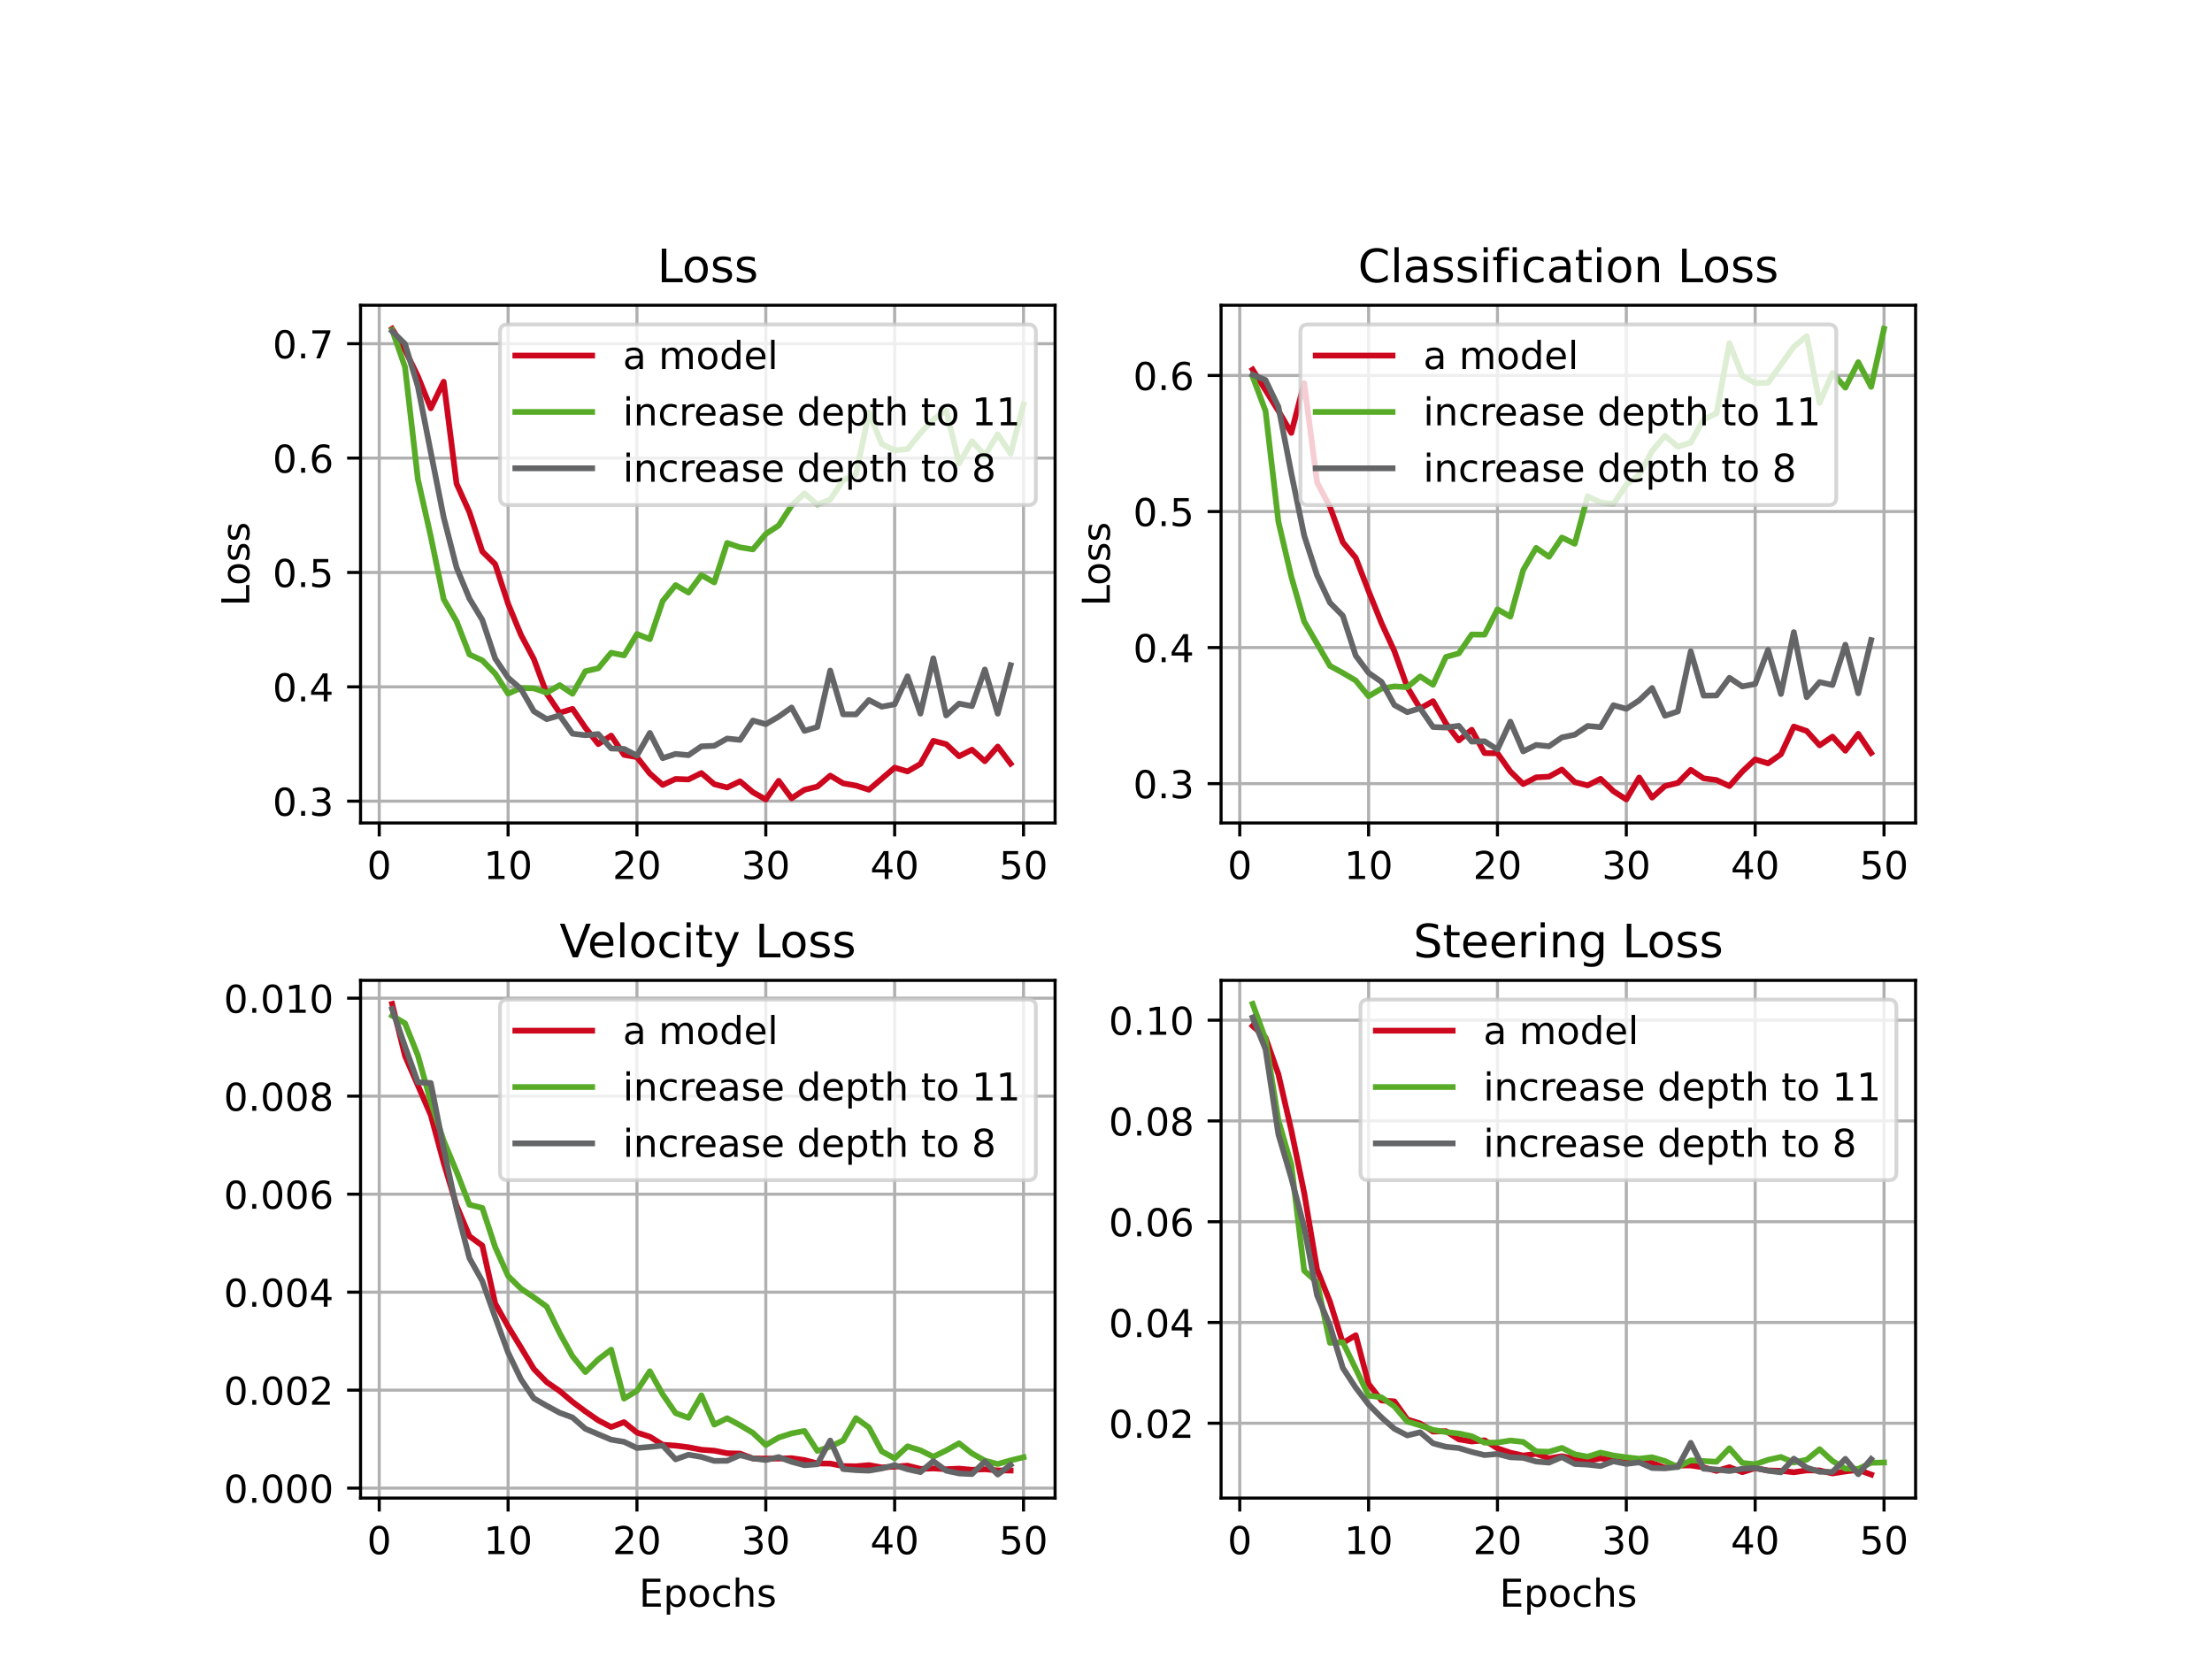 <?xml version="1.0" encoding="utf-8" standalone="no"?>
<!DOCTYPE svg PUBLIC "-//W3C//DTD SVG 1.1//EN"
  "http://www.w3.org/Graphics/SVG/1.1/DTD/svg11.dtd">
<!-- Created with matplotlib (https://matplotlib.org/) -->
<svg height="432pt" version="1.1" viewBox="0 0 576 432" width="576pt" xmlns="http://www.w3.org/2000/svg" xmlns:xlink="http://www.w3.org/1999/xlink">
 <defs>
  <style type="text/css">
*{stroke-linecap:butt;stroke-linejoin:round;}
  </style>
 </defs>
 <g id="figure_1">
  <g id="patch_1">
   <path d="M 0 432 
L 576 432 
L 576 0 
L 0 0 
z
" style="fill:#ffffff;"/>
  </g>
  <g id="axes_1">
   <g id="patch_2">
    <path d="M 93.888 214.3 
L 274.74 214.3 
L 274.74 79.488 
L 93.888 79.488 
z
" style="fill:#ffffff;"/>
   </g>
   <g id="matplotlib.axis_1">
    <g id="xtick_1">
     <g id="line2d_1">
      <path clip-path="url(#pbf06939c7b)" d="M 98.753 214.3 
L 98.753 79.488 
" style="fill:none;stroke:#b0b0b0;stroke-linecap:square;stroke-width:0.8;"/>
     </g>
     <g id="line2d_2">
      <defs>
       <path d="M 0 0 
L 0 3.5 
" id="mb2c823ca11" style="stroke:#000000;stroke-width:0.8;"/>
      </defs>
      <g>
       <use style="stroke:#000000;stroke-width:0.8;" x="98.753" xlink:href="#mb2c823ca11" y="214.3"/>
      </g>
     </g>
     <g id="text_1">
      <!-- 0 -->
      <defs>
       <path d="M 31.781 66.406 
Q 24.172 66.406 20.328 58.906 
Q 16.5 51.422 16.5 36.375 
Q 16.5 21.391 20.328 13.891 
Q 24.172 6.391 31.781 6.391 
Q 39.453 6.391 43.281 13.891 
Q 47.125 21.391 47.125 36.375 
Q 47.125 51.422 43.281 58.906 
Q 39.453 66.406 31.781 66.406 
z
M 31.781 74.219 
Q 44.047 74.219 50.516 64.516 
Q 56.984 54.828 56.984 36.375 
Q 56.984 17.969 50.516 8.266 
Q 44.047 -1.422 31.781 -1.422 
Q 19.531 -1.422 13.062 8.266 
Q 6.594 17.969 6.594 36.375 
Q 6.594 54.828 13.062 64.516 
Q 19.531 74.219 31.781 74.219 
z
" id="DejaVuSans-48"/>
      </defs>
      <g transform="translate(95.572 228.899)scale(0.1 -0.1)">
       <use xlink:href="#DejaVuSans-48"/>
      </g>
     </g>
    </g>
    <g id="xtick_2">
     <g id="line2d_3">
      <path clip-path="url(#pbf06939c7b)" d="M 132.307 214.3 
L 132.307 79.488 
" style="fill:none;stroke:#b0b0b0;stroke-linecap:square;stroke-width:0.8;"/>
     </g>
     <g id="line2d_4">
      <g>
       <use style="stroke:#000000;stroke-width:0.8;" x="132.307" xlink:href="#mb2c823ca11" y="214.3"/>
      </g>
     </g>
     <g id="text_2">
      <!-- 10 -->
      <defs>
       <path d="M 12.406 8.297 
L 28.516 8.297 
L 28.516 63.922 
L 10.984 60.406 
L 10.984 69.391 
L 28.422 72.906 
L 38.281 72.906 
L 38.281 8.297 
L 54.391 8.297 
L 54.391 0 
L 12.406 0 
z
" id="DejaVuSans-49"/>
      </defs>
      <g transform="translate(125.944 228.899)scale(0.1 -0.1)">
       <use xlink:href="#DejaVuSans-49"/>
       <use x="63.623" xlink:href="#DejaVuSans-48"/>
      </g>
     </g>
    </g>
    <g id="xtick_3">
     <g id="line2d_5">
      <path clip-path="url(#pbf06939c7b)" d="M 165.86 214.3 
L 165.86 79.488 
" style="fill:none;stroke:#b0b0b0;stroke-linecap:square;stroke-width:0.8;"/>
     </g>
     <g id="line2d_6">
      <g>
       <use style="stroke:#000000;stroke-width:0.8;" x="165.86" xlink:href="#mb2c823ca11" y="214.3"/>
      </g>
     </g>
     <g id="text_3">
      <!-- 20 -->
      <defs>
       <path d="M 19.188 8.297 
L 53.609 8.297 
L 53.609 0 
L 7.328 0 
L 7.328 8.297 
Q 12.938 14.109 22.625 23.891 
Q 32.328 33.688 34.812 36.531 
Q 39.547 41.844 41.422 45.531 
Q 43.312 49.219 43.312 52.781 
Q 43.312 58.594 39.234 62.25 
Q 35.156 65.922 28.609 65.922 
Q 23.969 65.922 18.812 64.312 
Q 13.672 62.703 7.812 59.422 
L 7.812 69.391 
Q 13.766 71.781 18.938 73 
Q 24.125 74.219 28.422 74.219 
Q 39.75 74.219 46.484 68.547 
Q 53.219 62.891 53.219 53.422 
Q 53.219 48.922 51.531 44.891 
Q 49.859 40.875 45.406 35.406 
Q 44.188 33.984 37.641 27.219 
Q 31.109 20.453 19.188 8.297 
z
" id="DejaVuSans-50"/>
      </defs>
      <g transform="translate(159.497 228.899)scale(0.1 -0.1)">
       <use xlink:href="#DejaVuSans-50"/>
       <use x="63.623" xlink:href="#DejaVuSans-48"/>
      </g>
     </g>
    </g>
    <g id="xtick_4">
     <g id="line2d_7">
      <path clip-path="url(#pbf06939c7b)" d="M 199.413 214.3 
L 199.413 79.488 
" style="fill:none;stroke:#b0b0b0;stroke-linecap:square;stroke-width:0.8;"/>
     </g>
     <g id="line2d_8">
      <g>
       <use style="stroke:#000000;stroke-width:0.8;" x="199.413" xlink:href="#mb2c823ca11" y="214.3"/>
      </g>
     </g>
     <g id="text_4">
      <!-- 30 -->
      <defs>
       <path d="M 40.578 39.312 
Q 47.656 37.797 51.625 33 
Q 55.609 28.219 55.609 21.188 
Q 55.609 10.406 48.188 4.484 
Q 40.766 -1.422 27.094 -1.422 
Q 22.516 -1.422 17.656 -0.516 
Q 12.797 0.391 7.625 2.203 
L 7.625 11.719 
Q 11.719 9.328 16.594 8.109 
Q 21.484 6.891 26.812 6.891 
Q 36.078 6.891 40.938 10.547 
Q 45.797 14.203 45.797 21.188 
Q 45.797 27.641 41.281 31.266 
Q 36.766 34.906 28.719 34.906 
L 20.219 34.906 
L 20.219 43.016 
L 29.109 43.016 
Q 36.375 43.016 40.234 45.922 
Q 44.094 48.828 44.094 54.297 
Q 44.094 59.906 40.109 62.906 
Q 36.141 65.922 28.719 65.922 
Q 24.656 65.922 20.016 65.031 
Q 15.375 64.156 9.812 62.312 
L 9.812 71.094 
Q 15.438 72.656 20.344 73.438 
Q 25.25 74.219 29.594 74.219 
Q 40.828 74.219 47.359 69.109 
Q 53.906 64.016 53.906 55.328 
Q 53.906 49.266 50.438 45.094 
Q 46.969 40.922 40.578 39.312 
z
" id="DejaVuSans-51"/>
      </defs>
      <g transform="translate(193.051 228.899)scale(0.1 -0.1)">
       <use xlink:href="#DejaVuSans-51"/>
       <use x="63.623" xlink:href="#DejaVuSans-48"/>
      </g>
     </g>
    </g>
    <g id="xtick_5">
     <g id="line2d_9">
      <path clip-path="url(#pbf06939c7b)" d="M 232.966 214.3 
L 232.966 79.488 
" style="fill:none;stroke:#b0b0b0;stroke-linecap:square;stroke-width:0.8;"/>
     </g>
     <g id="line2d_10">
      <g>
       <use style="stroke:#000000;stroke-width:0.8;" x="232.966" xlink:href="#mb2c823ca11" y="214.3"/>
      </g>
     </g>
     <g id="text_5">
      <!-- 40 -->
      <defs>
       <path d="M 37.797 64.312 
L 12.891 25.391 
L 37.797 25.391 
z
M 35.203 72.906 
L 47.609 72.906 
L 47.609 25.391 
L 58.016 25.391 
L 58.016 17.188 
L 47.609 17.188 
L 47.609 0 
L 37.797 0 
L 37.797 17.188 
L 4.891 17.188 
L 4.891 26.703 
z
" id="DejaVuSans-52"/>
      </defs>
      <g transform="translate(226.604 228.899)scale(0.1 -0.1)">
       <use xlink:href="#DejaVuSans-52"/>
       <use x="63.623" xlink:href="#DejaVuSans-48"/>
      </g>
     </g>
    </g>
    <g id="xtick_6">
     <g id="line2d_11">
      <path clip-path="url(#pbf06939c7b)" d="M 266.52 214.3 
L 266.52 79.488 
" style="fill:none;stroke:#b0b0b0;stroke-linecap:square;stroke-width:0.8;"/>
     </g>
     <g id="line2d_12">
      <g>
       <use style="stroke:#000000;stroke-width:0.8;" x="266.52" xlink:href="#mb2c823ca11" y="214.3"/>
      </g>
     </g>
     <g id="text_6">
      <!-- 50 -->
      <defs>
       <path d="M 10.797 72.906 
L 49.516 72.906 
L 49.516 64.594 
L 19.828 64.594 
L 19.828 46.734 
Q 21.969 47.469 24.109 47.828 
Q 26.266 48.188 28.422 48.188 
Q 40.625 48.188 47.75 41.5 
Q 54.891 34.812 54.891 23.391 
Q 54.891 11.625 47.562 5.094 
Q 40.234 -1.422 26.906 -1.422 
Q 22.312 -1.422 17.547 -0.641 
Q 12.797 0.141 7.719 1.703 
L 7.719 11.625 
Q 12.109 9.234 16.797 8.062 
Q 21.484 6.891 26.703 6.891 
Q 35.156 6.891 40.078 11.328 
Q 45.016 15.766 45.016 23.391 
Q 45.016 31 40.078 35.438 
Q 35.156 39.891 26.703 39.891 
Q 22.75 39.891 18.812 39.016 
Q 14.891 38.141 10.797 36.281 
z
" id="DejaVuSans-53"/>
      </defs>
      <g transform="translate(260.157 228.899)scale(0.1 -0.1)">
       <use xlink:href="#DejaVuSans-53"/>
       <use x="63.623" xlink:href="#DejaVuSans-48"/>
      </g>
     </g>
    </g>
   </g>
   <g id="matplotlib.axis_2">
    <g id="ytick_1">
     <g id="line2d_13">
      <path clip-path="url(#pbf06939c7b)" d="M 93.888 208.624 
L 274.74 208.624 
" style="fill:none;stroke:#b0b0b0;stroke-linecap:square;stroke-width:0.8;"/>
     </g>
     <g id="line2d_14">
      <defs>
       <path d="M 0 0 
L -3.5 0 
" id="mbbbd9ef26a" style="stroke:#000000;stroke-width:0.8;"/>
      </defs>
      <g>
       <use style="stroke:#000000;stroke-width:0.8;" x="93.888" xlink:href="#mbbbd9ef26a" y="208.624"/>
      </g>
     </g>
     <g id="text_7">
      <!-- 0.3 -->
      <defs>
       <path d="M 10.688 12.406 
L 21 12.406 
L 21 0 
L 10.688 0 
z
" id="DejaVuSans-46"/>
      </defs>
      <g transform="translate(70.985 212.423)scale(0.1 -0.1)">
       <use xlink:href="#DejaVuSans-48"/>
       <use x="63.623" xlink:href="#DejaVuSans-46"/>
       <use x="95.41" xlink:href="#DejaVuSans-51"/>
      </g>
     </g>
    </g>
    <g id="ytick_2">
     <g id="line2d_15">
      <path clip-path="url(#pbf06939c7b)" d="M 93.888 178.844 
L 274.74 178.844 
" style="fill:none;stroke:#b0b0b0;stroke-linecap:square;stroke-width:0.8;"/>
     </g>
     <g id="line2d_16">
      <g>
       <use style="stroke:#000000;stroke-width:0.8;" x="93.888" xlink:href="#mbbbd9ef26a" y="178.844"/>
      </g>
     </g>
     <g id="text_8">
      <!-- 0.4 -->
      <g transform="translate(70.985 182.644)scale(0.1 -0.1)">
       <use xlink:href="#DejaVuSans-48"/>
       <use x="63.623" xlink:href="#DejaVuSans-46"/>
       <use x="95.41" xlink:href="#DejaVuSans-52"/>
      </g>
     </g>
    </g>
    <g id="ytick_3">
     <g id="line2d_17">
      <path clip-path="url(#pbf06939c7b)" d="M 93.888 149.065 
L 274.74 149.065 
" style="fill:none;stroke:#b0b0b0;stroke-linecap:square;stroke-width:0.8;"/>
     </g>
     <g id="line2d_18">
      <g>
       <use style="stroke:#000000;stroke-width:0.8;" x="93.888" xlink:href="#mbbbd9ef26a" y="149.065"/>
      </g>
     </g>
     <g id="text_9">
      <!-- 0.5 -->
      <g transform="translate(70.985 152.864)scale(0.1 -0.1)">
       <use xlink:href="#DejaVuSans-48"/>
       <use x="63.623" xlink:href="#DejaVuSans-46"/>
       <use x="95.41" xlink:href="#DejaVuSans-53"/>
      </g>
     </g>
    </g>
    <g id="ytick_4">
     <g id="line2d_19">
      <path clip-path="url(#pbf06939c7b)" d="M 93.888 119.285 
L 274.74 119.285 
" style="fill:none;stroke:#b0b0b0;stroke-linecap:square;stroke-width:0.8;"/>
     </g>
     <g id="line2d_20">
      <g>
       <use style="stroke:#000000;stroke-width:0.8;" x="93.888" xlink:href="#mbbbd9ef26a" y="119.285"/>
      </g>
     </g>
     <g id="text_10">
      <!-- 0.6 -->
      <defs>
       <path d="M 33.016 40.375 
Q 26.375 40.375 22.484 35.828 
Q 18.609 31.297 18.609 23.391 
Q 18.609 15.531 22.484 10.953 
Q 26.375 6.391 33.016 6.391 
Q 39.656 6.391 43.531 10.953 
Q 47.406 15.531 47.406 23.391 
Q 47.406 31.297 43.531 35.828 
Q 39.656 40.375 33.016 40.375 
z
M 52.594 71.297 
L 52.594 62.312 
Q 48.875 64.062 45.094 64.984 
Q 41.312 65.922 37.594 65.922 
Q 27.828 65.922 22.672 59.328 
Q 17.531 52.734 16.797 39.406 
Q 19.672 43.656 24.016 45.922 
Q 28.375 48.188 33.594 48.188 
Q 44.578 48.188 50.953 41.516 
Q 57.328 34.859 57.328 23.391 
Q 57.328 12.156 50.688 5.359 
Q 44.047 -1.422 33.016 -1.422 
Q 20.359 -1.422 13.672 8.266 
Q 6.984 17.969 6.984 36.375 
Q 6.984 53.656 15.188 63.938 
Q 23.391 74.219 37.203 74.219 
Q 40.922 74.219 44.703 73.484 
Q 48.484 72.75 52.594 71.297 
z
" id="DejaVuSans-54"/>
      </defs>
      <g transform="translate(70.985 123.084)scale(0.1 -0.1)">
       <use xlink:href="#DejaVuSans-48"/>
       <use x="63.623" xlink:href="#DejaVuSans-46"/>
       <use x="95.41" xlink:href="#DejaVuSans-54"/>
      </g>
     </g>
    </g>
    <g id="ytick_5">
     <g id="line2d_21">
      <path clip-path="url(#pbf06939c7b)" d="M 93.888 89.506 
L 274.74 89.506 
" style="fill:none;stroke:#b0b0b0;stroke-linecap:square;stroke-width:0.8;"/>
     </g>
     <g id="line2d_22">
      <g>
       <use style="stroke:#000000;stroke-width:0.8;" x="93.888" xlink:href="#mbbbd9ef26a" y="89.506"/>
      </g>
     </g>
     <g id="text_11">
      <!-- 0.7 -->
      <defs>
       <path d="M 8.203 72.906 
L 55.078 72.906 
L 55.078 68.703 
L 28.609 0 
L 18.312 0 
L 43.219 64.594 
L 8.203 64.594 
z
" id="DejaVuSans-55"/>
      </defs>
      <g transform="translate(70.985 93.305)scale(0.1 -0.1)">
       <use xlink:href="#DejaVuSans-48"/>
       <use x="63.623" xlink:href="#DejaVuSans-46"/>
       <use x="95.41" xlink:href="#DejaVuSans-55"/>
      </g>
     </g>
    </g>
    <g id="text_12">
     <!-- Loss -->
     <defs>
      <path d="M 9.812 72.906 
L 19.672 72.906 
L 19.672 8.297 
L 55.172 8.297 
L 55.172 0 
L 9.812 0 
z
" id="DejaVuSans-76"/>
      <path d="M 30.609 48.391 
Q 23.391 48.391 19.188 42.75 
Q 14.984 37.109 14.984 27.297 
Q 14.984 17.484 19.156 11.844 
Q 23.344 6.203 30.609 6.203 
Q 37.797 6.203 41.984 11.859 
Q 46.188 17.531 46.188 27.297 
Q 46.188 37.016 41.984 42.703 
Q 37.797 48.391 30.609 48.391 
z
M 30.609 56 
Q 42.328 56 49.016 48.375 
Q 55.719 40.766 55.719 27.297 
Q 55.719 13.875 49.016 6.219 
Q 42.328 -1.422 30.609 -1.422 
Q 18.844 -1.422 12.172 6.219 
Q 5.516 13.875 5.516 27.297 
Q 5.516 40.766 12.172 48.375 
Q 18.844 56 30.609 56 
z
" id="DejaVuSans-111"/>
      <path d="M 44.281 53.078 
L 44.281 44.578 
Q 40.484 46.531 36.375 47.5 
Q 32.281 48.484 27.875 48.484 
Q 21.188 48.484 17.844 46.438 
Q 14.5 44.391 14.5 40.281 
Q 14.5 37.156 16.891 35.375 
Q 19.281 33.594 26.516 31.984 
L 29.594 31.297 
Q 39.156 29.25 43.188 25.516 
Q 47.219 21.781 47.219 15.094 
Q 47.219 7.469 41.188 3.016 
Q 35.156 -1.422 24.609 -1.422 
Q 20.219 -1.422 15.453 -0.562 
Q 10.688 0.297 5.422 2 
L 5.422 11.281 
Q 10.406 8.688 15.234 7.391 
Q 20.062 6.109 24.812 6.109 
Q 31.156 6.109 34.562 8.281 
Q 37.984 10.453 37.984 14.406 
Q 37.984 18.062 35.516 20.016 
Q 33.062 21.969 24.703 23.781 
L 21.578 24.516 
Q 13.234 26.266 9.516 29.906 
Q 5.812 33.547 5.812 39.891 
Q 5.812 47.609 11.281 51.797 
Q 16.75 56 26.812 56 
Q 31.781 56 36.172 55.266 
Q 40.578 54.547 44.281 53.078 
z
" id="DejaVuSans-115"/>
     </defs>
     <g transform="translate(64.905 157.861)rotate(-90)scale(0.1 -0.1)">
      <use xlink:href="#DejaVuSans-76"/>
      <use x="53.963" xlink:href="#DejaVuSans-111"/>
      <use x="115.145" xlink:href="#DejaVuSans-115"/>
      <use x="167.244" xlink:href="#DejaVuSans-115"/>
     </g>
    </g>
   </g>
   <g id="line2d_23">
    <path clip-path="url(#pbf06939c7b)" d="M 102.109 85.616 
L 105.464 91.115 
L 108.819 98.014 
L 112.175 106.325 
L 115.53 99.399 
L 118.885 125.949 
L 122.241 133.382 
L 125.596 143.617 
L 128.951 146.919 
L 132.307 157.213 
L 135.662 165.333 
L 139.017 171.625 
L 142.372 180.655 
L 145.728 185.61 
L 149.083 184.592 
L 152.438 189.505 
L 155.794 193.753 
L 159.149 191.552 
L 162.504 196.558 
L 165.86 197.159 
L 169.215 201.419 
L 172.57 204.388 
L 175.926 202.835 
L 179.281 202.965 
L 182.636 201.301 
L 185.992 204.198 
L 189.347 205.057 
L 192.702 203.446 
L 196.058 206.302 
L 199.413 208.173 
L 202.768 203.321 
L 206.124 207.88 
L 209.479 205.661 
L 212.834 204.829 
L 216.19 201.97 
L 219.545 203.975 
L 222.9 204.563 
L 226.256 205.647 
L 229.611 202.778 
L 232.966 199.888 
L 236.322 200.873 
L 239.677 198.926 
L 243.032 192.91 
L 246.388 193.778 
L 249.743 196.926 
L 253.098 195.215 
L 256.454 198.223 
L 259.809 194.404 
L 263.164 198.859 
" style="fill:none;stroke:#cc071e;stroke-linecap:square;stroke-width:1.5;"/>
   </g>
   <g id="line2d_24">
    <path clip-path="url(#pbf06939c7b)" d="M 102.109 85.919 
L 105.464 95.578 
L 108.819 124.788 
L 112.175 139.688 
L 115.53 156.032 
L 118.885 161.771 
L 122.241 170.42 
L 125.596 171.969 
L 128.951 175.414 
L 132.307 180.627 
L 135.662 179.143 
L 139.017 179.248 
L 142.372 180.379 
L 145.728 178.406 
L 149.083 180.661 
L 152.438 174.782 
L 155.794 174.015 
L 159.149 169.971 
L 162.504 170.664 
L 165.86 165.096 
L 169.215 166.439 
L 172.57 156.491 
L 175.926 152.357 
L 179.281 154.305 
L 182.636 149.766 
L 185.992 151.659 
L 189.347 141.387 
L 192.702 142.525 
L 196.058 143.059 
L 199.413 139.038 
L 202.768 136.827 
L 206.124 131.649 
L 209.479 128.486 
L 212.834 131.392 
L 216.19 130.081 
L 219.545 125.055 
L 222.9 123.535 
L 226.256 107.434 
L 229.611 115.6 
L 232.966 117.265 
L 236.322 116.937 
L 239.677 112.775 
L 243.032 109.211 
L 246.388 106.821 
L 249.743 120.669 
L 253.098 114.872 
L 256.454 118.61 
L 259.809 113.089 
L 263.164 118.12 
L 266.52 105.329 
" style="fill:none;stroke:#57ab27;stroke-linecap:square;stroke-width:1.5;"/>
   </g>
   <g id="line2d_25">
    <path clip-path="url(#pbf06939c7b)" d="M 102.109 86.254 
L 105.464 89.563 
L 108.819 100.66 
L 112.175 117.754 
L 115.53 134.693 
L 118.885 147.793 
L 122.241 155.877 
L 125.596 161.421 
L 128.951 171.505 
L 132.307 176.477 
L 135.662 179.405 
L 139.017 185.227 
L 142.372 187.271 
L 145.728 186.285 
L 149.083 191.048 
L 152.438 191.445 
L 155.794 191.156 
L 159.149 194.908 
L 162.504 195.01 
L 165.86 196.754 
L 169.215 190.858 
L 172.57 197.419 
L 175.926 196.319 
L 179.281 196.641 
L 182.636 194.35 
L 185.992 194.204 
L 189.347 192.317 
L 192.702 192.667 
L 196.058 187.629 
L 199.413 188.567 
L 202.768 186.612 
L 206.124 184.237 
L 209.479 190.323 
L 212.834 189.307 
L 216.19 174.613 
L 219.545 186.01 
L 222.9 186.022 
L 226.256 182.291 
L 229.611 184.019 
L 232.966 183.392 
L 236.322 176.108 
L 239.677 185.83 
L 243.032 171.428 
L 246.388 186.3 
L 249.743 183.218 
L 253.098 183.873 
L 256.454 174.339 
L 259.809 185.84 
L 263.164 173.216 
" style="fill:none;stroke:#646567;stroke-linecap:square;stroke-width:1.5;"/>
   </g>
   <g id="patch_3">
    <path d="M 93.888 214.3 
L 93.888 79.488 
" style="fill:none;stroke:#000000;stroke-linecap:square;stroke-linejoin:miter;stroke-width:0.8;"/>
   </g>
   <g id="patch_4">
    <path d="M 274.74 214.3 
L 274.74 79.488 
" style="fill:none;stroke:#000000;stroke-linecap:square;stroke-linejoin:miter;stroke-width:0.8;"/>
   </g>
   <g id="patch_5">
    <path d="M 93.888 214.3 
L 274.74 214.3 
" style="fill:none;stroke:#000000;stroke-linecap:square;stroke-linejoin:miter;stroke-width:0.8;"/>
   </g>
   <g id="patch_6">
    <path d="M 93.888 79.488 
L 274.74 79.488 
" style="fill:none;stroke:#000000;stroke-linecap:square;stroke-linejoin:miter;stroke-width:0.8;"/>
   </g>
   <g id="text_13">
    <!-- Loss -->
    <g transform="translate(171.153 73.488)scale(0.12 -0.12)">
     <use xlink:href="#DejaVuSans-76"/>
     <use x="53.963" xlink:href="#DejaVuSans-111"/>
     <use x="115.145" xlink:href="#DejaVuSans-115"/>
     <use x="167.244" xlink:href="#DejaVuSans-115"/>
    </g>
   </g>
   <g id="legend_1">
    <g id="patch_7">
     <path d="M 132.19 131.522 
L 267.74 131.522 
Q 269.74 131.522 269.74 129.522 
L 269.74 86.488 
Q 269.74 84.488 267.74 84.488 
L 132.19 84.488 
Q 130.19 84.488 130.19 86.488 
L 130.19 129.522 
Q 130.19 131.522 132.19 131.522 
z
" style="fill:#ffffff;opacity:0.8;stroke:#cccccc;stroke-linejoin:miter;"/>
    </g>
    <g id="line2d_26">
     <path d="M 134.19 92.586 
L 154.19 92.586 
" style="fill:none;stroke:#cc071e;stroke-linecap:square;stroke-width:1.5;"/>
    </g>
    <g id="line2d_27"/>
    <g id="text_14">
     <!-- a model -->
     <defs>
      <path d="M 34.281 27.484 
Q 23.391 27.484 19.188 25 
Q 14.984 22.516 14.984 16.5 
Q 14.984 11.719 18.141 8.906 
Q 21.297 6.109 26.703 6.109 
Q 34.188 6.109 38.703 11.406 
Q 43.219 16.703 43.219 25.484 
L 43.219 27.484 
z
M 52.203 31.203 
L 52.203 0 
L 43.219 0 
L 43.219 8.297 
Q 40.141 3.328 35.547 0.953 
Q 30.953 -1.422 24.312 -1.422 
Q 15.922 -1.422 10.953 3.297 
Q 6 8.016 6 15.922 
Q 6 25.141 12.172 29.828 
Q 18.359 34.516 30.609 34.516 
L 43.219 34.516 
L 43.219 35.406 
Q 43.219 41.609 39.141 45 
Q 35.062 48.391 27.688 48.391 
Q 23 48.391 18.547 47.266 
Q 14.109 46.141 10.016 43.891 
L 10.016 52.203 
Q 14.938 54.109 19.578 55.047 
Q 24.219 56 28.609 56 
Q 40.484 56 46.344 49.844 
Q 52.203 43.703 52.203 31.203 
z
" id="DejaVuSans-97"/>
      <path id="DejaVuSans-32"/>
      <path d="M 52 44.188 
Q 55.375 50.25 60.062 53.125 
Q 64.75 56 71.094 56 
Q 79.641 56 84.281 50.016 
Q 88.922 44.047 88.922 33.016 
L 88.922 0 
L 79.891 0 
L 79.891 32.719 
Q 79.891 40.578 77.094 44.375 
Q 74.312 48.188 68.609 48.188 
Q 61.625 48.188 57.562 43.547 
Q 53.516 38.922 53.516 30.906 
L 53.516 0 
L 44.484 0 
L 44.484 32.719 
Q 44.484 40.625 41.703 44.406 
Q 38.922 48.188 33.109 48.188 
Q 26.219 48.188 22.156 43.531 
Q 18.109 38.875 18.109 30.906 
L 18.109 0 
L 9.078 0 
L 9.078 54.688 
L 18.109 54.688 
L 18.109 46.188 
Q 21.188 51.219 25.484 53.609 
Q 29.781 56 35.688 56 
Q 41.656 56 45.828 52.969 
Q 50 49.953 52 44.188 
z
" id="DejaVuSans-109"/>
      <path d="M 45.406 46.391 
L 45.406 75.984 
L 54.391 75.984 
L 54.391 0 
L 45.406 0 
L 45.406 8.203 
Q 42.578 3.328 38.25 0.953 
Q 33.938 -1.422 27.875 -1.422 
Q 17.969 -1.422 11.734 6.484 
Q 5.516 14.406 5.516 27.297 
Q 5.516 40.188 11.734 48.094 
Q 17.969 56 27.875 56 
Q 33.938 56 38.25 53.625 
Q 42.578 51.266 45.406 46.391 
z
M 14.797 27.297 
Q 14.797 17.391 18.875 11.75 
Q 22.953 6.109 30.078 6.109 
Q 37.203 6.109 41.297 11.75 
Q 45.406 17.391 45.406 27.297 
Q 45.406 37.203 41.297 42.844 
Q 37.203 48.484 30.078 48.484 
Q 22.953 48.484 18.875 42.844 
Q 14.797 37.203 14.797 27.297 
z
" id="DejaVuSans-100"/>
      <path d="M 56.203 29.594 
L 56.203 25.203 
L 14.891 25.203 
Q 15.484 15.922 20.484 11.062 
Q 25.484 6.203 34.422 6.203 
Q 39.594 6.203 44.453 7.469 
Q 49.312 8.734 54.109 11.281 
L 54.109 2.781 
Q 49.266 0.734 44.188 -0.344 
Q 39.109 -1.422 33.891 -1.422 
Q 20.797 -1.422 13.156 6.188 
Q 5.516 13.812 5.516 26.812 
Q 5.516 40.234 12.766 48.109 
Q 20.016 56 32.328 56 
Q 43.359 56 49.781 48.891 
Q 56.203 41.797 56.203 29.594 
z
M 47.219 32.234 
Q 47.125 39.594 43.094 43.984 
Q 39.062 48.391 32.422 48.391 
Q 24.906 48.391 20.391 44.141 
Q 15.875 39.891 15.188 32.172 
z
" id="DejaVuSans-101"/>
      <path d="M 9.422 75.984 
L 18.406 75.984 
L 18.406 0 
L 9.422 0 
z
" id="DejaVuSans-108"/>
     </defs>
     <g transform="translate(162.19 96.086)scale(0.1 -0.1)">
      <use xlink:href="#DejaVuSans-97"/>
      <use x="61.279" xlink:href="#DejaVuSans-32"/>
      <use x="93.066" xlink:href="#DejaVuSans-109"/>
      <use x="190.479" xlink:href="#DejaVuSans-111"/>
      <use x="251.66" xlink:href="#DejaVuSans-100"/>
      <use x="315.137" xlink:href="#DejaVuSans-101"/>
      <use x="376.66" xlink:href="#DejaVuSans-108"/>
     </g>
    </g>
    <g id="line2d_28">
     <path d="M 134.19 107.265 
L 154.19 107.265 
" style="fill:none;stroke:#57ab27;stroke-linecap:square;stroke-width:1.5;"/>
    </g>
    <g id="line2d_29"/>
    <g id="text_15">
     <!-- increase depth to 11 -->
     <defs>
      <path d="M 9.422 54.688 
L 18.406 54.688 
L 18.406 0 
L 9.422 0 
z
M 9.422 75.984 
L 18.406 75.984 
L 18.406 64.594 
L 9.422 64.594 
z
" id="DejaVuSans-105"/>
      <path d="M 54.891 33.016 
L 54.891 0 
L 45.906 0 
L 45.906 32.719 
Q 45.906 40.484 42.875 44.328 
Q 39.844 48.188 33.797 48.188 
Q 26.516 48.188 22.312 43.547 
Q 18.109 38.922 18.109 30.906 
L 18.109 0 
L 9.078 0 
L 9.078 54.688 
L 18.109 54.688 
L 18.109 46.188 
Q 21.344 51.125 25.703 53.562 
Q 30.078 56 35.797 56 
Q 45.219 56 50.047 50.172 
Q 54.891 44.344 54.891 33.016 
z
" id="DejaVuSans-110"/>
      <path d="M 48.781 52.594 
L 48.781 44.188 
Q 44.969 46.297 41.141 47.344 
Q 37.312 48.391 33.406 48.391 
Q 24.656 48.391 19.812 42.844 
Q 14.984 37.312 14.984 27.297 
Q 14.984 17.281 19.812 11.734 
Q 24.656 6.203 33.406 6.203 
Q 37.312 6.203 41.141 7.25 
Q 44.969 8.297 48.781 10.406 
L 48.781 2.094 
Q 45.016 0.344 40.984 -0.531 
Q 36.969 -1.422 32.422 -1.422 
Q 20.062 -1.422 12.781 6.344 
Q 5.516 14.109 5.516 27.297 
Q 5.516 40.672 12.859 48.328 
Q 20.219 56 33.016 56 
Q 37.156 56 41.109 55.141 
Q 45.062 54.297 48.781 52.594 
z
" id="DejaVuSans-99"/>
      <path d="M 41.109 46.297 
Q 39.594 47.172 37.812 47.578 
Q 36.031 48 33.891 48 
Q 26.266 48 22.188 43.047 
Q 18.109 38.094 18.109 28.812 
L 18.109 0 
L 9.078 0 
L 9.078 54.688 
L 18.109 54.688 
L 18.109 46.188 
Q 20.953 51.172 25.484 53.578 
Q 30.031 56 36.531 56 
Q 37.453 56 38.578 55.875 
Q 39.703 55.766 41.062 55.516 
z
" id="DejaVuSans-114"/>
      <path d="M 18.109 8.203 
L 18.109 -20.797 
L 9.078 -20.797 
L 9.078 54.688 
L 18.109 54.688 
L 18.109 46.391 
Q 20.953 51.266 25.266 53.625 
Q 29.594 56 35.594 56 
Q 45.562 56 51.781 48.094 
Q 58.016 40.188 58.016 27.297 
Q 58.016 14.406 51.781 6.484 
Q 45.562 -1.422 35.594 -1.422 
Q 29.594 -1.422 25.266 0.953 
Q 20.953 3.328 18.109 8.203 
z
M 48.688 27.297 
Q 48.688 37.203 44.609 42.844 
Q 40.531 48.484 33.406 48.484 
Q 26.266 48.484 22.188 42.844 
Q 18.109 37.203 18.109 27.297 
Q 18.109 17.391 22.188 11.75 
Q 26.266 6.109 33.406 6.109 
Q 40.531 6.109 44.609 11.75 
Q 48.688 17.391 48.688 27.297 
z
" id="DejaVuSans-112"/>
      <path d="M 18.312 70.219 
L 18.312 54.688 
L 36.812 54.688 
L 36.812 47.703 
L 18.312 47.703 
L 18.312 18.016 
Q 18.312 11.328 20.141 9.422 
Q 21.969 7.516 27.594 7.516 
L 36.812 7.516 
L 36.812 0 
L 27.594 0 
Q 17.188 0 13.234 3.875 
Q 9.281 7.766 9.281 18.016 
L 9.281 47.703 
L 2.688 47.703 
L 2.688 54.688 
L 9.281 54.688 
L 9.281 70.219 
z
" id="DejaVuSans-116"/>
      <path d="M 54.891 33.016 
L 54.891 0 
L 45.906 0 
L 45.906 32.719 
Q 45.906 40.484 42.875 44.328 
Q 39.844 48.188 33.797 48.188 
Q 26.516 48.188 22.312 43.547 
Q 18.109 38.922 18.109 30.906 
L 18.109 0 
L 9.078 0 
L 9.078 75.984 
L 18.109 75.984 
L 18.109 46.188 
Q 21.344 51.125 25.703 53.562 
Q 30.078 56 35.797 56 
Q 45.219 56 50.047 50.172 
Q 54.891 44.344 54.891 33.016 
z
" id="DejaVuSans-104"/>
     </defs>
     <g transform="translate(162.19 110.765)scale(0.1 -0.1)">
      <use xlink:href="#DejaVuSans-105"/>
      <use x="27.783" xlink:href="#DejaVuSans-110"/>
      <use x="91.162" xlink:href="#DejaVuSans-99"/>
      <use x="146.143" xlink:href="#DejaVuSans-114"/>
      <use x="185.006" xlink:href="#DejaVuSans-101"/>
      <use x="246.529" xlink:href="#DejaVuSans-97"/>
      <use x="307.809" xlink:href="#DejaVuSans-115"/>
      <use x="359.908" xlink:href="#DejaVuSans-101"/>
      <use x="421.432" xlink:href="#DejaVuSans-32"/>
      <use x="453.219" xlink:href="#DejaVuSans-100"/>
      <use x="516.695" xlink:href="#DejaVuSans-101"/>
      <use x="578.219" xlink:href="#DejaVuSans-112"/>
      <use x="641.695" xlink:href="#DejaVuSans-116"/>
      <use x="680.904" xlink:href="#DejaVuSans-104"/>
      <use x="744.283" xlink:href="#DejaVuSans-32"/>
      <use x="776.07" xlink:href="#DejaVuSans-116"/>
      <use x="815.279" xlink:href="#DejaVuSans-111"/>
      <use x="876.461" xlink:href="#DejaVuSans-32"/>
      <use x="908.248" xlink:href="#DejaVuSans-49"/>
      <use x="971.871" xlink:href="#DejaVuSans-49"/>
     </g>
    </g>
    <g id="line2d_30">
     <path d="M 134.19 121.943 
L 154.19 121.943 
" style="fill:none;stroke:#646567;stroke-linecap:square;stroke-width:1.5;"/>
    </g>
    <g id="line2d_31"/>
    <g id="text_16">
     <!-- increase depth to 8 -->
     <defs>
      <path d="M 31.781 34.625 
Q 24.75 34.625 20.719 30.859 
Q 16.703 27.094 16.703 20.516 
Q 16.703 13.922 20.719 10.156 
Q 24.75 6.391 31.781 6.391 
Q 38.812 6.391 42.859 10.172 
Q 46.922 13.969 46.922 20.516 
Q 46.922 27.094 42.891 30.859 
Q 38.875 34.625 31.781 34.625 
z
M 21.922 38.812 
Q 15.578 40.375 12.031 44.719 
Q 8.5 49.078 8.5 55.328 
Q 8.5 64.062 14.719 69.141 
Q 20.953 74.219 31.781 74.219 
Q 42.672 74.219 48.875 69.141 
Q 55.078 64.062 55.078 55.328 
Q 55.078 49.078 51.531 44.719 
Q 48 40.375 41.703 38.812 
Q 48.828 37.156 52.797 32.312 
Q 56.781 27.484 56.781 20.516 
Q 56.781 9.906 50.312 4.234 
Q 43.844 -1.422 31.781 -1.422 
Q 19.734 -1.422 13.25 4.234 
Q 6.781 9.906 6.781 20.516 
Q 6.781 27.484 10.781 32.312 
Q 14.797 37.156 21.922 38.812 
z
M 18.312 54.391 
Q 18.312 48.734 21.844 45.562 
Q 25.391 42.391 31.781 42.391 
Q 38.141 42.391 41.719 45.562 
Q 45.312 48.734 45.312 54.391 
Q 45.312 60.062 41.719 63.234 
Q 38.141 66.406 31.781 66.406 
Q 25.391 66.406 21.844 63.234 
Q 18.312 60.062 18.312 54.391 
z
" id="DejaVuSans-56"/>
     </defs>
     <g transform="translate(162.19 125.443)scale(0.1 -0.1)">
      <use xlink:href="#DejaVuSans-105"/>
      <use x="27.783" xlink:href="#DejaVuSans-110"/>
      <use x="91.162" xlink:href="#DejaVuSans-99"/>
      <use x="146.143" xlink:href="#DejaVuSans-114"/>
      <use x="185.006" xlink:href="#DejaVuSans-101"/>
      <use x="246.529" xlink:href="#DejaVuSans-97"/>
      <use x="307.809" xlink:href="#DejaVuSans-115"/>
      <use x="359.908" xlink:href="#DejaVuSans-101"/>
      <use x="421.432" xlink:href="#DejaVuSans-32"/>
      <use x="453.219" xlink:href="#DejaVuSans-100"/>
      <use x="516.695" xlink:href="#DejaVuSans-101"/>
      <use x="578.219" xlink:href="#DejaVuSans-112"/>
      <use x="641.695" xlink:href="#DejaVuSans-116"/>
      <use x="680.904" xlink:href="#DejaVuSans-104"/>
      <use x="744.283" xlink:href="#DejaVuSans-32"/>
      <use x="776.07" xlink:href="#DejaVuSans-116"/>
      <use x="815.279" xlink:href="#DejaVuSans-111"/>
      <use x="876.461" xlink:href="#DejaVuSans-32"/>
      <use x="908.248" xlink:href="#DejaVuSans-56"/>
     </g>
    </g>
   </g>
  </g>
  <g id="axes_2">
   <g id="patch_8">
    <path d="M 317.964 214.3 
L 498.816 214.3 
L 498.816 79.488 
L 317.964 79.488 
z
" style="fill:#ffffff;"/>
   </g>
   <g id="matplotlib.axis_3">
    <g id="xtick_7">
     <g id="line2d_32">
      <path clip-path="url(#p5e46e604f0)" d="M 322.829 214.3 
L 322.829 79.488 
" style="fill:none;stroke:#b0b0b0;stroke-linecap:square;stroke-width:0.8;"/>
     </g>
     <g id="line2d_33">
      <g>
       <use style="stroke:#000000;stroke-width:0.8;" x="322.829" xlink:href="#mb2c823ca11" y="214.3"/>
      </g>
     </g>
     <g id="text_17">
      <!-- 0 -->
      <g transform="translate(319.648 228.899)scale(0.1 -0.1)">
       <use xlink:href="#DejaVuSans-48"/>
      </g>
     </g>
    </g>
    <g id="xtick_8">
     <g id="line2d_34">
      <path clip-path="url(#p5e46e604f0)" d="M 356.382 214.3 
L 356.382 79.488 
" style="fill:none;stroke:#b0b0b0;stroke-linecap:square;stroke-width:0.8;"/>
     </g>
     <g id="line2d_35">
      <g>
       <use style="stroke:#000000;stroke-width:0.8;" x="356.382" xlink:href="#mb2c823ca11" y="214.3"/>
      </g>
     </g>
     <g id="text_18">
      <!-- 10 -->
      <g transform="translate(350.02 228.899)scale(0.1 -0.1)">
       <use xlink:href="#DejaVuSans-49"/>
       <use x="63.623" xlink:href="#DejaVuSans-48"/>
      </g>
     </g>
    </g>
    <g id="xtick_9">
     <g id="line2d_36">
      <path clip-path="url(#p5e46e604f0)" d="M 389.936 214.3 
L 389.936 79.488 
" style="fill:none;stroke:#b0b0b0;stroke-linecap:square;stroke-width:0.8;"/>
     </g>
     <g id="line2d_37">
      <g>
       <use style="stroke:#000000;stroke-width:0.8;" x="389.936" xlink:href="#mb2c823ca11" y="214.3"/>
      </g>
     </g>
     <g id="text_19">
      <!-- 20 -->
      <g transform="translate(383.573 228.899)scale(0.1 -0.1)">
       <use xlink:href="#DejaVuSans-50"/>
       <use x="63.623" xlink:href="#DejaVuSans-48"/>
      </g>
     </g>
    </g>
    <g id="xtick_10">
     <g id="line2d_38">
      <path clip-path="url(#p5e46e604f0)" d="M 423.489 214.3 
L 423.489 79.488 
" style="fill:none;stroke:#b0b0b0;stroke-linecap:square;stroke-width:0.8;"/>
     </g>
     <g id="line2d_39">
      <g>
       <use style="stroke:#000000;stroke-width:0.8;" x="423.489" xlink:href="#mb2c823ca11" y="214.3"/>
      </g>
     </g>
     <g id="text_20">
      <!-- 30 -->
      <g transform="translate(417.126 228.899)scale(0.1 -0.1)">
       <use xlink:href="#DejaVuSans-51"/>
       <use x="63.623" xlink:href="#DejaVuSans-48"/>
      </g>
     </g>
    </g>
    <g id="xtick_11">
     <g id="line2d_40">
      <path clip-path="url(#p5e46e604f0)" d="M 457.042 214.3 
L 457.042 79.488 
" style="fill:none;stroke:#b0b0b0;stroke-linecap:square;stroke-width:0.8;"/>
     </g>
     <g id="line2d_41">
      <g>
       <use style="stroke:#000000;stroke-width:0.8;" x="457.042" xlink:href="#mb2c823ca11" y="214.3"/>
      </g>
     </g>
     <g id="text_21">
      <!-- 40 -->
      <g transform="translate(450.68 228.899)scale(0.1 -0.1)">
       <use xlink:href="#DejaVuSans-52"/>
       <use x="63.623" xlink:href="#DejaVuSans-48"/>
      </g>
     </g>
    </g>
    <g id="xtick_12">
     <g id="line2d_42">
      <path clip-path="url(#p5e46e604f0)" d="M 490.595 214.3 
L 490.595 79.488 
" style="fill:none;stroke:#b0b0b0;stroke-linecap:square;stroke-width:0.8;"/>
     </g>
     <g id="line2d_43">
      <g>
       <use style="stroke:#000000;stroke-width:0.8;" x="490.595" xlink:href="#mb2c823ca11" y="214.3"/>
      </g>
     </g>
     <g id="text_22">
      <!-- 50 -->
      <g transform="translate(484.233 228.899)scale(0.1 -0.1)">
       <use xlink:href="#DejaVuSans-53"/>
       <use x="63.623" xlink:href="#DejaVuSans-48"/>
      </g>
     </g>
    </g>
   </g>
   <g id="matplotlib.axis_4">
    <g id="ytick_6">
     <g id="line2d_44">
      <path clip-path="url(#p5e46e604f0)" d="M 317.964 204.055 
L 498.816 204.055 
" style="fill:none;stroke:#b0b0b0;stroke-linecap:square;stroke-width:0.8;"/>
     </g>
     <g id="line2d_45">
      <g>
       <use style="stroke:#000000;stroke-width:0.8;" x="317.964" xlink:href="#mbbbd9ef26a" y="204.055"/>
      </g>
     </g>
     <g id="text_23">
      <!-- 0.3 -->
      <g transform="translate(295.061 207.854)scale(0.1 -0.1)">
       <use xlink:href="#DejaVuSans-48"/>
       <use x="63.623" xlink:href="#DejaVuSans-46"/>
       <use x="95.41" xlink:href="#DejaVuSans-51"/>
      </g>
     </g>
    </g>
    <g id="ytick_7">
     <g id="line2d_46">
      <path clip-path="url(#p5e46e604f0)" d="M 317.964 168.625 
L 498.816 168.625 
" style="fill:none;stroke:#b0b0b0;stroke-linecap:square;stroke-width:0.8;"/>
     </g>
     <g id="line2d_47">
      <g>
       <use style="stroke:#000000;stroke-width:0.8;" x="317.964" xlink:href="#mbbbd9ef26a" y="168.625"/>
      </g>
     </g>
     <g id="text_24">
      <!-- 0.4 -->
      <g transform="translate(295.061 172.424)scale(0.1 -0.1)">
       <use xlink:href="#DejaVuSans-48"/>
       <use x="63.623" xlink:href="#DejaVuSans-46"/>
       <use x="95.41" xlink:href="#DejaVuSans-52"/>
      </g>
     </g>
    </g>
    <g id="ytick_8">
     <g id="line2d_48">
      <path clip-path="url(#p5e46e604f0)" d="M 317.964 133.195 
L 498.816 133.195 
" style="fill:none;stroke:#b0b0b0;stroke-linecap:square;stroke-width:0.8;"/>
     </g>
     <g id="line2d_49">
      <g>
       <use style="stroke:#000000;stroke-width:0.8;" x="317.964" xlink:href="#mbbbd9ef26a" y="133.195"/>
      </g>
     </g>
     <g id="text_25">
      <!-- 0.5 -->
      <g transform="translate(295.061 136.994)scale(0.1 -0.1)">
       <use xlink:href="#DejaVuSans-48"/>
       <use x="63.623" xlink:href="#DejaVuSans-46"/>
       <use x="95.41" xlink:href="#DejaVuSans-53"/>
      </g>
     </g>
    </g>
    <g id="ytick_9">
     <g id="line2d_50">
      <path clip-path="url(#p5e46e604f0)" d="M 317.964 97.765 
L 498.816 97.765 
" style="fill:none;stroke:#b0b0b0;stroke-linecap:square;stroke-width:0.8;"/>
     </g>
     <g id="line2d_51">
      <g>
       <use style="stroke:#000000;stroke-width:0.8;" x="317.964" xlink:href="#mbbbd9ef26a" y="97.765"/>
      </g>
     </g>
     <g id="text_26">
      <!-- 0.6 -->
      <g transform="translate(295.061 101.565)scale(0.1 -0.1)">
       <use xlink:href="#DejaVuSans-48"/>
       <use x="63.623" xlink:href="#DejaVuSans-46"/>
       <use x="95.41" xlink:href="#DejaVuSans-54"/>
      </g>
     </g>
    </g>
    <g id="text_27">
     <!-- Loss -->
     <g transform="translate(288.981 157.861)rotate(-90)scale(0.1 -0.1)">
      <use xlink:href="#DejaVuSans-76"/>
      <use x="53.963" xlink:href="#DejaVuSans-111"/>
      <use x="115.145" xlink:href="#DejaVuSans-115"/>
      <use x="167.244" xlink:href="#DejaVuSans-115"/>
     </g>
    </g>
   </g>
   <g id="line2d_52">
    <path clip-path="url(#p5e46e604f0)" d="M 326.184 96.25 
L 329.54 101.581 
L 332.895 106.99 
L 336.25 112.724 
L 339.606 99.758 
L 342.961 125.621 
L 346.316 131.978 
L 349.672 141.199 
L 353.027 145.251 
L 356.382 153.931 
L 359.738 162.259 
L 363.093 169.558 
L 366.448 178.926 
L 369.804 184.484 
L 373.159 182.588 
L 376.514 188.378 
L 379.87 192.797 
L 383.225 190.023 
L 386.58 196.105 
L 389.936 196.145 
L 393.291 200.892 
L 396.646 204.168 
L 400.002 202.425 
L 403.357 202.238 
L 406.712 200.386 
L 410.068 203.663 
L 413.423 204.511 
L 416.778 202.797 
L 420.134 206.021 
L 423.489 208.173 
L 426.844 202.461 
L 430.2 207.695 
L 433.555 204.689 
L 436.91 203.872 
L 440.266 200.464 
L 443.621 202.679 
L 446.976 203.124 
L 450.332 204.689 
L 453.687 200.917 
L 457.042 197.756 
L 460.397 198.773 
L 463.753 196.406 
L 467.108 189.193 
L 470.463 190.354 
L 473.819 194.076 
L 477.174 191.821 
L 480.529 195.486 
L 483.885 191.082 
L 487.24 196.073 
" style="fill:none;stroke:#cc071e;stroke-linecap:square;stroke-width:1.5;"/>
   </g>
   <g id="line2d_53">
    <path clip-path="url(#p5e46e604f0)" d="M 326.184 98.071 
L 329.54 107.008 
L 332.895 135.852 
L 336.25 150.141 
L 339.606 161.831 
L 342.961 167.613 
L 346.316 173.393 
L 349.672 175.224 
L 353.027 177.203 
L 356.382 181.301 
L 359.738 179.31 
L 363.093 178.737 
L 366.448 178.936 
L 369.804 176.149 
L 373.159 178.318 
L 376.514 171.066 
L 379.87 170.138 
L 383.225 165.225 
L 386.58 165.257 
L 389.936 158.665 
L 393.291 160.57 
L 396.646 148.424 
L 400.002 142.669 
L 403.357 144.986 
L 406.712 139.971 
L 410.068 141.595 
L 413.423 129.23 
L 416.778 130.853 
L 420.134 131.222 
L 423.489 126.241 
L 426.844 123.625 
L 430.2 117.446 
L 433.555 113.492 
L 436.91 116.316 
L 440.266 115.259 
L 443.621 109.253 
L 446.976 107.606 
L 450.332 89.372 
L 453.687 97.861 
L 457.042 99.742 
L 460.397 99.678 
L 463.753 94.986 
L 467.108 90.283 
L 470.463 87.524 
L 473.819 104.896 
L 477.174 97.131 
L 480.529 100.938 
L 483.885 94.316 
L 487.24 100.735 
L 490.595 85.616 
" style="fill:none;stroke:#57ab27;stroke-linecap:square;stroke-width:1.5;"/>
   </g>
   <g id="line2d_54">
    <path clip-path="url(#p5e46e604f0)" d="M 326.184 97.556 
L 329.54 98.977 
L 332.895 105.936 
L 336.25 123.238 
L 339.606 139.449 
L 342.961 149.795 
L 346.316 156.948 
L 349.672 160.342 
L 353.027 170.732 
L 356.382 175.207 
L 359.738 177.555 
L 363.093 183.587 
L 366.448 185.445 
L 369.804 184.431 
L 373.159 189.308 
L 376.514 189.45 
L 379.87 188.999 
L 383.225 193.11 
L 386.58 193.022 
L 389.936 195.164 
L 393.291 187.914 
L 396.646 195.663 
L 400.002 193.981 
L 403.357 194.327 
L 406.712 192.021 
L 410.068 191.318 
L 413.423 189.04 
L 416.778 189.342 
L 420.134 183.644 
L 423.489 184.577 
L 426.844 182.366 
L 430.2 179.155 
L 433.555 186.379 
L 436.91 185.253 
L 440.266 169.607 
L 443.621 181.137 
L 446.976 181.091 
L 450.332 176.495 
L 453.687 178.742 
L 457.042 178.113 
L 460.397 169.24 
L 463.753 180.716 
L 467.108 164.61 
L 470.463 181.554 
L 473.819 177.611 
L 477.174 178.376 
L 480.529 167.88 
L 483.885 180.526 
L 487.24 166.679 
" style="fill:none;stroke:#646567;stroke-linecap:square;stroke-width:1.5;"/>
   </g>
   <g id="patch_9">
    <path d="M 317.964 214.3 
L 317.964 79.488 
" style="fill:none;stroke:#000000;stroke-linecap:square;stroke-linejoin:miter;stroke-width:0.8;"/>
   </g>
   <g id="patch_10">
    <path d="M 498.816 214.3 
L 498.816 79.488 
" style="fill:none;stroke:#000000;stroke-linecap:square;stroke-linejoin:miter;stroke-width:0.8;"/>
   </g>
   <g id="patch_11">
    <path d="M 317.964 214.3 
L 498.816 214.3 
" style="fill:none;stroke:#000000;stroke-linecap:square;stroke-linejoin:miter;stroke-width:0.8;"/>
   </g>
   <g id="patch_12">
    <path d="M 317.964 79.488 
L 498.816 79.488 
" style="fill:none;stroke:#000000;stroke-linecap:square;stroke-linejoin:miter;stroke-width:0.8;"/>
   </g>
   <g id="text_28">
    <!-- Classification Loss -->
    <defs>
     <path d="M 64.406 67.281 
L 64.406 56.891 
Q 59.422 61.531 53.781 63.812 
Q 48.141 66.109 41.797 66.109 
Q 29.297 66.109 22.656 58.469 
Q 16.016 50.828 16.016 36.375 
Q 16.016 21.969 22.656 14.328 
Q 29.297 6.688 41.797 6.688 
Q 48.141 6.688 53.781 8.984 
Q 59.422 11.281 64.406 15.922 
L 64.406 5.609 
Q 59.234 2.094 53.438 0.328 
Q 47.656 -1.422 41.219 -1.422 
Q 24.656 -1.422 15.125 8.703 
Q 5.609 18.844 5.609 36.375 
Q 5.609 53.953 15.125 64.078 
Q 24.656 74.219 41.219 74.219 
Q 47.75 74.219 53.531 72.484 
Q 59.328 70.75 64.406 67.281 
z
" id="DejaVuSans-67"/>
     <path d="M 37.109 75.984 
L 37.109 68.5 
L 28.516 68.5 
Q 23.688 68.5 21.797 66.547 
Q 19.922 64.594 19.922 59.516 
L 19.922 54.688 
L 34.719 54.688 
L 34.719 47.703 
L 19.922 47.703 
L 19.922 0 
L 10.891 0 
L 10.891 47.703 
L 2.297 47.703 
L 2.297 54.688 
L 10.891 54.688 
L 10.891 58.5 
Q 10.891 67.625 15.141 71.797 
Q 19.391 75.984 28.609 75.984 
z
" id="DejaVuSans-102"/>
    </defs>
    <g transform="translate(353.623 73.488)scale(0.12 -0.12)">
     <use xlink:href="#DejaVuSans-67"/>
     <use x="69.824" xlink:href="#DejaVuSans-108"/>
     <use x="97.607" xlink:href="#DejaVuSans-97"/>
     <use x="158.887" xlink:href="#DejaVuSans-115"/>
     <use x="210.986" xlink:href="#DejaVuSans-115"/>
     <use x="263.086" xlink:href="#DejaVuSans-105"/>
     <use x="290.869" xlink:href="#DejaVuSans-102"/>
     <use x="326.074" xlink:href="#DejaVuSans-105"/>
     <use x="353.857" xlink:href="#DejaVuSans-99"/>
     <use x="408.838" xlink:href="#DejaVuSans-97"/>
     <use x="470.117" xlink:href="#DejaVuSans-116"/>
     <use x="509.326" xlink:href="#DejaVuSans-105"/>
     <use x="537.109" xlink:href="#DejaVuSans-111"/>
     <use x="598.291" xlink:href="#DejaVuSans-110"/>
     <use x="661.67" xlink:href="#DejaVuSans-32"/>
     <use x="693.457" xlink:href="#DejaVuSans-76"/>
     <use x="747.42" xlink:href="#DejaVuSans-111"/>
     <use x="808.602" xlink:href="#DejaVuSans-115"/>
     <use x="860.701" xlink:href="#DejaVuSans-115"/>
    </g>
   </g>
   <g id="legend_2">
    <g id="patch_13">
     <path d="M 340.615 131.522 
L 476.165 131.522 
Q 478.165 131.522 478.165 129.522 
L 478.165 86.488 
Q 478.165 84.488 476.165 84.488 
L 340.615 84.488 
Q 338.615 84.488 338.615 86.488 
L 338.615 129.522 
Q 338.615 131.522 340.615 131.522 
z
" style="fill:#ffffff;opacity:0.8;stroke:#cccccc;stroke-linejoin:miter;"/>
    </g>
    <g id="line2d_55">
     <path d="M 342.615 92.586 
L 362.615 92.586 
" style="fill:none;stroke:#cc071e;stroke-linecap:square;stroke-width:1.5;"/>
    </g>
    <g id="line2d_56"/>
    <g id="text_29">
     <!-- a model -->
     <g transform="translate(370.615 96.086)scale(0.1 -0.1)">
      <use xlink:href="#DejaVuSans-97"/>
      <use x="61.279" xlink:href="#DejaVuSans-32"/>
      <use x="93.066" xlink:href="#DejaVuSans-109"/>
      <use x="190.479" xlink:href="#DejaVuSans-111"/>
      <use x="251.66" xlink:href="#DejaVuSans-100"/>
      <use x="315.137" xlink:href="#DejaVuSans-101"/>
      <use x="376.66" xlink:href="#DejaVuSans-108"/>
     </g>
    </g>
    <g id="line2d_57">
     <path d="M 342.615 107.265 
L 362.615 107.265 
" style="fill:none;stroke:#57ab27;stroke-linecap:square;stroke-width:1.5;"/>
    </g>
    <g id="line2d_58"/>
    <g id="text_30">
     <!-- increase depth to 11 -->
     <g transform="translate(370.615 110.765)scale(0.1 -0.1)">
      <use xlink:href="#DejaVuSans-105"/>
      <use x="27.783" xlink:href="#DejaVuSans-110"/>
      <use x="91.162" xlink:href="#DejaVuSans-99"/>
      <use x="146.143" xlink:href="#DejaVuSans-114"/>
      <use x="185.006" xlink:href="#DejaVuSans-101"/>
      <use x="246.529" xlink:href="#DejaVuSans-97"/>
      <use x="307.809" xlink:href="#DejaVuSans-115"/>
      <use x="359.908" xlink:href="#DejaVuSans-101"/>
      <use x="421.432" xlink:href="#DejaVuSans-32"/>
      <use x="453.219" xlink:href="#DejaVuSans-100"/>
      <use x="516.695" xlink:href="#DejaVuSans-101"/>
      <use x="578.219" xlink:href="#DejaVuSans-112"/>
      <use x="641.695" xlink:href="#DejaVuSans-116"/>
      <use x="680.904" xlink:href="#DejaVuSans-104"/>
      <use x="744.283" xlink:href="#DejaVuSans-32"/>
      <use x="776.07" xlink:href="#DejaVuSans-116"/>
      <use x="815.279" xlink:href="#DejaVuSans-111"/>
      <use x="876.461" xlink:href="#DejaVuSans-32"/>
      <use x="908.248" xlink:href="#DejaVuSans-49"/>
      <use x="971.871" xlink:href="#DejaVuSans-49"/>
     </g>
    </g>
    <g id="line2d_59">
     <path d="M 342.615 121.943 
L 362.615 121.943 
" style="fill:none;stroke:#646567;stroke-linecap:square;stroke-width:1.5;"/>
    </g>
    <g id="line2d_60"/>
    <g id="text_31">
     <!-- increase depth to 8 -->
     <g transform="translate(370.615 125.443)scale(0.1 -0.1)">
      <use xlink:href="#DejaVuSans-105"/>
      <use x="27.783" xlink:href="#DejaVuSans-110"/>
      <use x="91.162" xlink:href="#DejaVuSans-99"/>
      <use x="146.143" xlink:href="#DejaVuSans-114"/>
      <use x="185.006" xlink:href="#DejaVuSans-101"/>
      <use x="246.529" xlink:href="#DejaVuSans-97"/>
      <use x="307.809" xlink:href="#DejaVuSans-115"/>
      <use x="359.908" xlink:href="#DejaVuSans-101"/>
      <use x="421.432" xlink:href="#DejaVuSans-32"/>
      <use x="453.219" xlink:href="#DejaVuSans-100"/>
      <use x="516.695" xlink:href="#DejaVuSans-101"/>
      <use x="578.219" xlink:href="#DejaVuSans-112"/>
      <use x="641.695" xlink:href="#DejaVuSans-116"/>
      <use x="680.904" xlink:href="#DejaVuSans-104"/>
      <use x="744.283" xlink:href="#DejaVuSans-32"/>
      <use x="776.07" xlink:href="#DejaVuSans-116"/>
      <use x="815.279" xlink:href="#DejaVuSans-111"/>
      <use x="876.461" xlink:href="#DejaVuSans-32"/>
      <use x="908.248" xlink:href="#DejaVuSans-56"/>
     </g>
    </g>
   </g>
  </g>
  <g id="axes_3">
   <g id="patch_14">
    <path d="M 93.888 390.096 
L 274.74 390.096 
L 274.74 255.284 
L 93.888 255.284 
z
" style="fill:#ffffff;"/>
   </g>
   <g id="matplotlib.axis_5">
    <g id="xtick_13">
     <g id="line2d_61">
      <path clip-path="url(#p38dd9b20e7)" d="M 98.753 390.096 
L 98.753 255.284 
" style="fill:none;stroke:#b0b0b0;stroke-linecap:square;stroke-width:0.8;"/>
     </g>
     <g id="line2d_62">
      <g>
       <use style="stroke:#000000;stroke-width:0.8;" x="98.753" xlink:href="#mb2c823ca11" y="390.096"/>
      </g>
     </g>
     <g id="text_32">
      <!-- 0 -->
      <g transform="translate(95.572 404.694)scale(0.1 -0.1)">
       <use xlink:href="#DejaVuSans-48"/>
      </g>
     </g>
    </g>
    <g id="xtick_14">
     <g id="line2d_63">
      <path clip-path="url(#p38dd9b20e7)" d="M 132.307 390.096 
L 132.307 255.284 
" style="fill:none;stroke:#b0b0b0;stroke-linecap:square;stroke-width:0.8;"/>
     </g>
     <g id="line2d_64">
      <g>
       <use style="stroke:#000000;stroke-width:0.8;" x="132.307" xlink:href="#mb2c823ca11" y="390.096"/>
      </g>
     </g>
     <g id="text_33">
      <!-- 10 -->
      <g transform="translate(125.944 404.694)scale(0.1 -0.1)">
       <use xlink:href="#DejaVuSans-49"/>
       <use x="63.623" xlink:href="#DejaVuSans-48"/>
      </g>
     </g>
    </g>
    <g id="xtick_15">
     <g id="line2d_65">
      <path clip-path="url(#p38dd9b20e7)" d="M 165.86 390.096 
L 165.86 255.284 
" style="fill:none;stroke:#b0b0b0;stroke-linecap:square;stroke-width:0.8;"/>
     </g>
     <g id="line2d_66">
      <g>
       <use style="stroke:#000000;stroke-width:0.8;" x="165.86" xlink:href="#mb2c823ca11" y="390.096"/>
      </g>
     </g>
     <g id="text_34">
      <!-- 20 -->
      <g transform="translate(159.497 404.694)scale(0.1 -0.1)">
       <use xlink:href="#DejaVuSans-50"/>
       <use x="63.623" xlink:href="#DejaVuSans-48"/>
      </g>
     </g>
    </g>
    <g id="xtick_16">
     <g id="line2d_67">
      <path clip-path="url(#p38dd9b20e7)" d="M 199.413 390.096 
L 199.413 255.284 
" style="fill:none;stroke:#b0b0b0;stroke-linecap:square;stroke-width:0.8;"/>
     </g>
     <g id="line2d_68">
      <g>
       <use style="stroke:#000000;stroke-width:0.8;" x="199.413" xlink:href="#mb2c823ca11" y="390.096"/>
      </g>
     </g>
     <g id="text_35">
      <!-- 30 -->
      <g transform="translate(193.051 404.694)scale(0.1 -0.1)">
       <use xlink:href="#DejaVuSans-51"/>
       <use x="63.623" xlink:href="#DejaVuSans-48"/>
      </g>
     </g>
    </g>
    <g id="xtick_17">
     <g id="line2d_69">
      <path clip-path="url(#p38dd9b20e7)" d="M 232.966 390.096 
L 232.966 255.284 
" style="fill:none;stroke:#b0b0b0;stroke-linecap:square;stroke-width:0.8;"/>
     </g>
     <g id="line2d_70">
      <g>
       <use style="stroke:#000000;stroke-width:0.8;" x="232.966" xlink:href="#mb2c823ca11" y="390.096"/>
      </g>
     </g>
     <g id="text_36">
      <!-- 40 -->
      <g transform="translate(226.604 404.694)scale(0.1 -0.1)">
       <use xlink:href="#DejaVuSans-52"/>
       <use x="63.623" xlink:href="#DejaVuSans-48"/>
      </g>
     </g>
    </g>
    <g id="xtick_18">
     <g id="line2d_71">
      <path clip-path="url(#p38dd9b20e7)" d="M 266.52 390.096 
L 266.52 255.284 
" style="fill:none;stroke:#b0b0b0;stroke-linecap:square;stroke-width:0.8;"/>
     </g>
     <g id="line2d_72">
      <g>
       <use style="stroke:#000000;stroke-width:0.8;" x="266.52" xlink:href="#mb2c823ca11" y="390.096"/>
      </g>
     </g>
     <g id="text_37">
      <!-- 50 -->
      <g transform="translate(260.157 404.694)scale(0.1 -0.1)">
       <use xlink:href="#DejaVuSans-53"/>
       <use x="63.623" xlink:href="#DejaVuSans-48"/>
      </g>
     </g>
    </g>
    <g id="text_38">
     <!-- Epochs -->
     <defs>
      <path d="M 9.812 72.906 
L 55.906 72.906 
L 55.906 64.594 
L 19.672 64.594 
L 19.672 43.016 
L 54.391 43.016 
L 54.391 34.719 
L 19.672 34.719 
L 19.672 8.297 
L 56.781 8.297 
L 56.781 0 
L 9.812 0 
z
" id="DejaVuSans-69"/>
     </defs>
     <g transform="translate(166.398 418.373)scale(0.1 -0.1)">
      <use xlink:href="#DejaVuSans-69"/>
      <use x="63.184" xlink:href="#DejaVuSans-112"/>
      <use x="126.66" xlink:href="#DejaVuSans-111"/>
      <use x="187.842" xlink:href="#DejaVuSans-99"/>
      <use x="242.822" xlink:href="#DejaVuSans-104"/>
      <use x="306.201" xlink:href="#DejaVuSans-115"/>
     </g>
    </g>
   </g>
   <g id="matplotlib.axis_6">
    <g id="ytick_10">
     <g id="line2d_73">
      <path clip-path="url(#p38dd9b20e7)" d="M 93.888 387.507 
L 274.74 387.507 
" style="fill:none;stroke:#b0b0b0;stroke-linecap:square;stroke-width:0.8;"/>
     </g>
     <g id="line2d_74">
      <g>
       <use style="stroke:#000000;stroke-width:0.8;" x="93.888" xlink:href="#mbbbd9ef26a" y="387.507"/>
      </g>
     </g>
     <g id="text_39">
      <!-- 0.000 -->
      <g transform="translate(58.26 391.307)scale(0.1 -0.1)">
       <use xlink:href="#DejaVuSans-48"/>
       <use x="63.623" xlink:href="#DejaVuSans-46"/>
       <use x="95.41" xlink:href="#DejaVuSans-48"/>
       <use x="159.033" xlink:href="#DejaVuSans-48"/>
       <use x="222.656" xlink:href="#DejaVuSans-48"/>
      </g>
     </g>
    </g>
    <g id="ytick_11">
     <g id="line2d_75">
      <path clip-path="url(#p38dd9b20e7)" d="M 93.888 361.991 
L 274.74 361.991 
" style="fill:none;stroke:#b0b0b0;stroke-linecap:square;stroke-width:0.8;"/>
     </g>
     <g id="line2d_76">
      <g>
       <use style="stroke:#000000;stroke-width:0.8;" x="93.888" xlink:href="#mbbbd9ef26a" y="361.991"/>
      </g>
     </g>
     <g id="text_40">
      <!-- 0.002 -->
      <g transform="translate(58.26 365.79)scale(0.1 -0.1)">
       <use xlink:href="#DejaVuSans-48"/>
       <use x="63.623" xlink:href="#DejaVuSans-46"/>
       <use x="95.41" xlink:href="#DejaVuSans-48"/>
       <use x="159.033" xlink:href="#DejaVuSans-48"/>
       <use x="222.656" xlink:href="#DejaVuSans-50"/>
      </g>
     </g>
    </g>
    <g id="ytick_12">
     <g id="line2d_77">
      <path clip-path="url(#p38dd9b20e7)" d="M 93.888 336.475 
L 274.74 336.475 
" style="fill:none;stroke:#b0b0b0;stroke-linecap:square;stroke-width:0.8;"/>
     </g>
     <g id="line2d_78">
      <g>
       <use style="stroke:#000000;stroke-width:0.8;" x="93.888" xlink:href="#mbbbd9ef26a" y="336.475"/>
      </g>
     </g>
     <g id="text_41">
      <!-- 0.004 -->
      <g transform="translate(58.26 340.274)scale(0.1 -0.1)">
       <use xlink:href="#DejaVuSans-48"/>
       <use x="63.623" xlink:href="#DejaVuSans-46"/>
       <use x="95.41" xlink:href="#DejaVuSans-48"/>
       <use x="159.033" xlink:href="#DejaVuSans-48"/>
       <use x="222.656" xlink:href="#DejaVuSans-52"/>
      </g>
     </g>
    </g>
    <g id="ytick_13">
     <g id="line2d_79">
      <path clip-path="url(#p38dd9b20e7)" d="M 93.888 310.959 
L 274.74 310.959 
" style="fill:none;stroke:#b0b0b0;stroke-linecap:square;stroke-width:0.8;"/>
     </g>
     <g id="line2d_80">
      <g>
       <use style="stroke:#000000;stroke-width:0.8;" x="93.888" xlink:href="#mbbbd9ef26a" y="310.959"/>
      </g>
     </g>
     <g id="text_42">
      <!-- 0.006 -->
      <g transform="translate(58.26 314.758)scale(0.1 -0.1)">
       <use xlink:href="#DejaVuSans-48"/>
       <use x="63.623" xlink:href="#DejaVuSans-46"/>
       <use x="95.41" xlink:href="#DejaVuSans-48"/>
       <use x="159.033" xlink:href="#DejaVuSans-48"/>
       <use x="222.656" xlink:href="#DejaVuSans-54"/>
      </g>
     </g>
    </g>
    <g id="ytick_14">
     <g id="line2d_81">
      <path clip-path="url(#p38dd9b20e7)" d="M 93.888 285.442 
L 274.74 285.442 
" style="fill:none;stroke:#b0b0b0;stroke-linecap:square;stroke-width:0.8;"/>
     </g>
     <g id="line2d_82">
      <g>
       <use style="stroke:#000000;stroke-width:0.8;" x="93.888" xlink:href="#mbbbd9ef26a" y="285.442"/>
      </g>
     </g>
     <g id="text_43">
      <!-- 0.008 -->
      <g transform="translate(58.26 289.241)scale(0.1 -0.1)">
       <use xlink:href="#DejaVuSans-48"/>
       <use x="63.623" xlink:href="#DejaVuSans-46"/>
       <use x="95.41" xlink:href="#DejaVuSans-48"/>
       <use x="159.033" xlink:href="#DejaVuSans-48"/>
       <use x="222.656" xlink:href="#DejaVuSans-56"/>
      </g>
     </g>
    </g>
    <g id="ytick_15">
     <g id="line2d_83">
      <path clip-path="url(#p38dd9b20e7)" d="M 93.888 259.926 
L 274.74 259.926 
" style="fill:none;stroke:#b0b0b0;stroke-linecap:square;stroke-width:0.8;"/>
     </g>
     <g id="line2d_84">
      <g>
       <use style="stroke:#000000;stroke-width:0.8;" x="93.888" xlink:href="#mbbbd9ef26a" y="259.926"/>
      </g>
     </g>
     <g id="text_44">
      <!-- 0.010 -->
      <g transform="translate(58.26 263.725)scale(0.1 -0.1)">
       <use xlink:href="#DejaVuSans-48"/>
       <use x="63.623" xlink:href="#DejaVuSans-46"/>
       <use x="95.41" xlink:href="#DejaVuSans-48"/>
       <use x="159.033" xlink:href="#DejaVuSans-49"/>
       <use x="222.656" xlink:href="#DejaVuSans-48"/>
      </g>
     </g>
    </g>
   </g>
   <g id="line2d_85">
    <path clip-path="url(#p38dd9b20e7)" d="M 102.109 261.411 
L 105.464 274.959 
L 108.819 282.63 
L 112.175 290.365 
L 115.53 302.778 
L 118.885 313.916 
L 122.241 321.912 
L 125.596 324.353 
L 128.951 339.446 
L 132.307 345.398 
L 135.662 350.893 
L 139.017 356.475 
L 142.372 359.914 
L 145.728 362.21 
L 149.083 365.045 
L 152.438 367.536 
L 155.794 369.858 
L 159.149 371.587 
L 162.504 370.322 
L 165.86 373.042 
L 169.215 374.116 
L 172.57 376.212 
L 175.926 376.441 
L 179.281 376.87 
L 182.636 377.507 
L 185.992 377.754 
L 189.347 378.418 
L 192.702 378.51 
L 196.058 379.788 
L 199.413 379.803 
L 202.768 379.809 
L 206.124 379.708 
L 209.479 380.2 
L 212.834 381.079 
L 216.19 381.116 
L 219.545 381.764 
L 222.9 381.821 
L 226.256 381.518 
L 229.611 382.116 
L 232.966 381.919 
L 236.322 381.658 
L 239.677 382.5 
L 243.032 382.369 
L 246.388 382.583 
L 249.743 382.428 
L 253.098 382.732 
L 256.454 382.586 
L 259.809 382.891 
L 263.164 382.929 
" style="fill:none;stroke:#cc071e;stroke-linecap:square;stroke-width:1.5;"/>
   </g>
   <g id="line2d_86">
    <path clip-path="url(#p38dd9b20e7)" d="M 102.109 264.481 
L 105.464 266.461 
L 108.819 274.848 
L 112.175 286.889 
L 115.53 297.044 
L 118.885 305.085 
L 122.241 313.704 
L 125.596 314.534 
L 128.951 324.753 
L 132.307 332.263 
L 135.662 335.557 
L 139.017 337.827 
L 142.372 340.247 
L 145.728 347.122 
L 149.083 353.178 
L 152.438 357.283 
L 155.794 353.978 
L 159.149 351.441 
L 162.504 364.196 
L 165.86 362.17 
L 169.215 357.066 
L 172.57 363.102 
L 175.926 367.965 
L 179.281 369.196 
L 182.636 363.337 
L 185.992 370.969 
L 189.347 369.309 
L 192.702 371.117 
L 196.058 373.118 
L 199.413 376.291 
L 202.768 374.336 
L 206.124 373.26 
L 209.479 372.613 
L 212.834 377.824 
L 216.19 376.704 
L 219.545 375.099 
L 222.9 369.286 
L 226.256 371.7 
L 229.611 377.929 
L 232.966 379.742 
L 236.322 376.625 
L 239.677 377.655 
L 243.032 379.329 
L 246.388 377.69 
L 249.743 375.824 
L 253.098 378.462 
L 256.454 380.339 
L 259.809 381.231 
L 263.164 380.279 
L 266.52 379.463 
" style="fill:none;stroke:#57ab27;stroke-linecap:square;stroke-width:1.5;"/>
   </g>
   <g id="line2d_87">
    <path clip-path="url(#p38dd9b20e7)" d="M 102.109 262.759 
L 105.464 272.49 
L 108.819 281.844 
L 112.175 282.013 
L 115.53 299.114 
L 118.885 314.713 
L 122.241 327.608 
L 125.596 333.606 
L 128.951 343.027 
L 132.307 352.207 
L 135.662 359.172 
L 139.017 364.136 
L 142.372 366.06 
L 145.728 367.879 
L 149.083 369.113 
L 152.438 372.059 
L 155.794 373.475 
L 159.149 374.886 
L 162.504 375.446 
L 165.86 377.054 
L 169.215 376.774 
L 172.57 376.422 
L 175.926 380.005 
L 179.281 378.809 
L 182.636 379.374 
L 185.992 380.412 
L 189.347 380.387 
L 192.702 378.924 
L 196.058 379.773 
L 199.413 380.183 
L 202.768 379.429 
L 206.124 380.645 
L 209.479 381.544 
L 212.834 381.284 
L 216.19 375.114 
L 219.545 382.534 
L 222.9 382.82 
L 226.256 382.955 
L 229.611 382.39 
L 232.966 381.534 
L 236.322 382.592 
L 239.677 383.331 
L 243.032 380.475 
L 246.388 382.963 
L 249.743 383.684 
L 253.098 383.845 
L 256.454 380.561 
L 259.809 383.968 
L 263.164 381.462 
" style="fill:none;stroke:#646567;stroke-linecap:square;stroke-width:1.5;"/>
   </g>
   <g id="patch_15">
    <path d="M 93.888 390.096 
L 93.888 255.284 
" style="fill:none;stroke:#000000;stroke-linecap:square;stroke-linejoin:miter;stroke-width:0.8;"/>
   </g>
   <g id="patch_16">
    <path d="M 274.74 390.096 
L 274.74 255.284 
" style="fill:none;stroke:#000000;stroke-linecap:square;stroke-linejoin:miter;stroke-width:0.8;"/>
   </g>
   <g id="patch_17">
    <path d="M 93.888 390.096 
L 274.74 390.096 
" style="fill:none;stroke:#000000;stroke-linecap:square;stroke-linejoin:miter;stroke-width:0.8;"/>
   </g>
   <g id="patch_18">
    <path d="M 93.888 255.284 
L 274.74 255.284 
" style="fill:none;stroke:#000000;stroke-linecap:square;stroke-linejoin:miter;stroke-width:0.8;"/>
   </g>
   <g id="text_45">
    <!-- Velocity Loss -->
    <defs>
     <path d="M 28.609 0 
L 0.781 72.906 
L 11.078 72.906 
L 34.188 11.531 
L 57.328 72.906 
L 67.578 72.906 
L 39.797 0 
z
" id="DejaVuSans-86"/>
     <path d="M 32.172 -5.078 
Q 28.375 -14.844 24.75 -17.812 
Q 21.141 -20.797 15.094 -20.797 
L 7.906 -20.797 
L 7.906 -13.281 
L 13.188 -13.281 
Q 16.891 -13.281 18.938 -11.516 
Q 21 -9.766 23.484 -3.219 
L 25.094 0.875 
L 2.984 54.688 
L 12.5 54.688 
L 29.594 11.922 
L 46.688 54.688 
L 56.203 54.688 
z
" id="DejaVuSans-121"/>
    </defs>
    <g transform="translate(145.708 249.284)scale(0.12 -0.12)">
     <use xlink:href="#DejaVuSans-86"/>
     <use x="60.658" xlink:href="#DejaVuSans-101"/>
     <use x="122.182" xlink:href="#DejaVuSans-108"/>
     <use x="149.965" xlink:href="#DejaVuSans-111"/>
     <use x="211.146" xlink:href="#DejaVuSans-99"/>
     <use x="266.127" xlink:href="#DejaVuSans-105"/>
     <use x="293.91" xlink:href="#DejaVuSans-116"/>
     <use x="333.119" xlink:href="#DejaVuSans-121"/>
     <use x="392.299" xlink:href="#DejaVuSans-32"/>
     <use x="424.086" xlink:href="#DejaVuSans-76"/>
     <use x="478.049" xlink:href="#DejaVuSans-111"/>
     <use x="539.23" xlink:href="#DejaVuSans-115"/>
     <use x="591.33" xlink:href="#DejaVuSans-115"/>
    </g>
   </g>
   <g id="legend_3">
    <g id="patch_19">
     <path d="M 132.19 307.318 
L 267.74 307.318 
Q 269.74 307.318 269.74 305.318 
L 269.74 262.284 
Q 269.74 260.284 267.74 260.284 
L 132.19 260.284 
Q 130.19 260.284 130.19 262.284 
L 130.19 305.318 
Q 130.19 307.318 132.19 307.318 
z
" style="fill:#ffffff;opacity:0.8;stroke:#cccccc;stroke-linejoin:miter;"/>
    </g>
    <g id="line2d_88">
     <path d="M 134.19 268.382 
L 154.19 268.382 
" style="fill:none;stroke:#cc071e;stroke-linecap:square;stroke-width:1.5;"/>
    </g>
    <g id="line2d_89"/>
    <g id="text_46">
     <!-- a model -->
     <g transform="translate(162.19 271.882)scale(0.1 -0.1)">
      <use xlink:href="#DejaVuSans-97"/>
      <use x="61.279" xlink:href="#DejaVuSans-32"/>
      <use x="93.066" xlink:href="#DejaVuSans-109"/>
      <use x="190.479" xlink:href="#DejaVuSans-111"/>
      <use x="251.66" xlink:href="#DejaVuSans-100"/>
      <use x="315.137" xlink:href="#DejaVuSans-101"/>
      <use x="376.66" xlink:href="#DejaVuSans-108"/>
     </g>
    </g>
    <g id="line2d_90">
     <path d="M 134.19 283.06 
L 154.19 283.06 
" style="fill:none;stroke:#57ab27;stroke-linecap:square;stroke-width:1.5;"/>
    </g>
    <g id="line2d_91"/>
    <g id="text_47">
     <!-- increase depth to 11 -->
     <g transform="translate(162.19 286.56)scale(0.1 -0.1)">
      <use xlink:href="#DejaVuSans-105"/>
      <use x="27.783" xlink:href="#DejaVuSans-110"/>
      <use x="91.162" xlink:href="#DejaVuSans-99"/>
      <use x="146.143" xlink:href="#DejaVuSans-114"/>
      <use x="185.006" xlink:href="#DejaVuSans-101"/>
      <use x="246.529" xlink:href="#DejaVuSans-97"/>
      <use x="307.809" xlink:href="#DejaVuSans-115"/>
      <use x="359.908" xlink:href="#DejaVuSans-101"/>
      <use x="421.432" xlink:href="#DejaVuSans-32"/>
      <use x="453.219" xlink:href="#DejaVuSans-100"/>
      <use x="516.695" xlink:href="#DejaVuSans-101"/>
      <use x="578.219" xlink:href="#DejaVuSans-112"/>
      <use x="641.695" xlink:href="#DejaVuSans-116"/>
      <use x="680.904" xlink:href="#DejaVuSans-104"/>
      <use x="744.283" xlink:href="#DejaVuSans-32"/>
      <use x="776.07" xlink:href="#DejaVuSans-116"/>
      <use x="815.279" xlink:href="#DejaVuSans-111"/>
      <use x="876.461" xlink:href="#DejaVuSans-32"/>
      <use x="908.248" xlink:href="#DejaVuSans-49"/>
      <use x="971.871" xlink:href="#DejaVuSans-49"/>
     </g>
    </g>
    <g id="line2d_92">
     <path d="M 134.19 297.738 
L 154.19 297.738 
" style="fill:none;stroke:#646567;stroke-linecap:square;stroke-width:1.5;"/>
    </g>
    <g id="line2d_93"/>
    <g id="text_48">
     <!-- increase depth to 8 -->
     <g transform="translate(162.19 301.238)scale(0.1 -0.1)">
      <use xlink:href="#DejaVuSans-105"/>
      <use x="27.783" xlink:href="#DejaVuSans-110"/>
      <use x="91.162" xlink:href="#DejaVuSans-99"/>
      <use x="146.143" xlink:href="#DejaVuSans-114"/>
      <use x="185.006" xlink:href="#DejaVuSans-101"/>
      <use x="246.529" xlink:href="#DejaVuSans-97"/>
      <use x="307.809" xlink:href="#DejaVuSans-115"/>
      <use x="359.908" xlink:href="#DejaVuSans-101"/>
      <use x="421.432" xlink:href="#DejaVuSans-32"/>
      <use x="453.219" xlink:href="#DejaVuSans-100"/>
      <use x="516.695" xlink:href="#DejaVuSans-101"/>
      <use x="578.219" xlink:href="#DejaVuSans-112"/>
      <use x="641.695" xlink:href="#DejaVuSans-116"/>
      <use x="680.904" xlink:href="#DejaVuSans-104"/>
      <use x="744.283" xlink:href="#DejaVuSans-32"/>
      <use x="776.07" xlink:href="#DejaVuSans-116"/>
      <use x="815.279" xlink:href="#DejaVuSans-111"/>
      <use x="876.461" xlink:href="#DejaVuSans-32"/>
      <use x="908.248" xlink:href="#DejaVuSans-56"/>
     </g>
    </g>
   </g>
  </g>
  <g id="axes_4">
   <g id="patch_20">
    <path d="M 317.964 390.096 
L 498.816 390.096 
L 498.816 255.284 
L 317.964 255.284 
z
" style="fill:#ffffff;"/>
   </g>
   <g id="matplotlib.axis_7">
    <g id="xtick_19">
     <g id="line2d_94">
      <path clip-path="url(#p57643d59a9)" d="M 322.829 390.096 
L 322.829 255.284 
" style="fill:none;stroke:#b0b0b0;stroke-linecap:square;stroke-width:0.8;"/>
     </g>
     <g id="line2d_95">
      <g>
       <use style="stroke:#000000;stroke-width:0.8;" x="322.829" xlink:href="#mb2c823ca11" y="390.096"/>
      </g>
     </g>
     <g id="text_49">
      <!-- 0 -->
      <g transform="translate(319.648 404.694)scale(0.1 -0.1)">
       <use xlink:href="#DejaVuSans-48"/>
      </g>
     </g>
    </g>
    <g id="xtick_20">
     <g id="line2d_96">
      <path clip-path="url(#p57643d59a9)" d="M 356.382 390.096 
L 356.382 255.284 
" style="fill:none;stroke:#b0b0b0;stroke-linecap:square;stroke-width:0.8;"/>
     </g>
     <g id="line2d_97">
      <g>
       <use style="stroke:#000000;stroke-width:0.8;" x="356.382" xlink:href="#mb2c823ca11" y="390.096"/>
      </g>
     </g>
     <g id="text_50">
      <!-- 10 -->
      <g transform="translate(350.02 404.694)scale(0.1 -0.1)">
       <use xlink:href="#DejaVuSans-49"/>
       <use x="63.623" xlink:href="#DejaVuSans-48"/>
      </g>
     </g>
    </g>
    <g id="xtick_21">
     <g id="line2d_98">
      <path clip-path="url(#p57643d59a9)" d="M 389.936 390.096 
L 389.936 255.284 
" style="fill:none;stroke:#b0b0b0;stroke-linecap:square;stroke-width:0.8;"/>
     </g>
     <g id="line2d_99">
      <g>
       <use style="stroke:#000000;stroke-width:0.8;" x="389.936" xlink:href="#mb2c823ca11" y="390.096"/>
      </g>
     </g>
     <g id="text_51">
      <!-- 20 -->
      <g transform="translate(383.573 404.694)scale(0.1 -0.1)">
       <use xlink:href="#DejaVuSans-50"/>
       <use x="63.623" xlink:href="#DejaVuSans-48"/>
      </g>
     </g>
    </g>
    <g id="xtick_22">
     <g id="line2d_100">
      <path clip-path="url(#p57643d59a9)" d="M 423.489 390.096 
L 423.489 255.284 
" style="fill:none;stroke:#b0b0b0;stroke-linecap:square;stroke-width:0.8;"/>
     </g>
     <g id="line2d_101">
      <g>
       <use style="stroke:#000000;stroke-width:0.8;" x="423.489" xlink:href="#mb2c823ca11" y="390.096"/>
      </g>
     </g>
     <g id="text_52">
      <!-- 30 -->
      <g transform="translate(417.126 404.694)scale(0.1 -0.1)">
       <use xlink:href="#DejaVuSans-51"/>
       <use x="63.623" xlink:href="#DejaVuSans-48"/>
      </g>
     </g>
    </g>
    <g id="xtick_23">
     <g id="line2d_102">
      <path clip-path="url(#p57643d59a9)" d="M 457.042 390.096 
L 457.042 255.284 
" style="fill:none;stroke:#b0b0b0;stroke-linecap:square;stroke-width:0.8;"/>
     </g>
     <g id="line2d_103">
      <g>
       <use style="stroke:#000000;stroke-width:0.8;" x="457.042" xlink:href="#mb2c823ca11" y="390.096"/>
      </g>
     </g>
     <g id="text_53">
      <!-- 40 -->
      <g transform="translate(450.68 404.694)scale(0.1 -0.1)">
       <use xlink:href="#DejaVuSans-52"/>
       <use x="63.623" xlink:href="#DejaVuSans-48"/>
      </g>
     </g>
    </g>
    <g id="xtick_24">
     <g id="line2d_104">
      <path clip-path="url(#p57643d59a9)" d="M 490.595 390.096 
L 490.595 255.284 
" style="fill:none;stroke:#b0b0b0;stroke-linecap:square;stroke-width:0.8;"/>
     </g>
     <g id="line2d_105">
      <g>
       <use style="stroke:#000000;stroke-width:0.8;" x="490.595" xlink:href="#mb2c823ca11" y="390.096"/>
      </g>
     </g>
     <g id="text_54">
      <!-- 50 -->
      <g transform="translate(484.233 404.694)scale(0.1 -0.1)">
       <use xlink:href="#DejaVuSans-53"/>
       <use x="63.623" xlink:href="#DejaVuSans-48"/>
      </g>
     </g>
    </g>
    <g id="text_55">
     <!-- Epochs -->
     <g transform="translate(390.474 418.373)scale(0.1 -0.1)">
      <use xlink:href="#DejaVuSans-69"/>
      <use x="63.184" xlink:href="#DejaVuSans-112"/>
      <use x="126.66" xlink:href="#DejaVuSans-111"/>
      <use x="187.842" xlink:href="#DejaVuSans-99"/>
      <use x="242.822" xlink:href="#DejaVuSans-104"/>
      <use x="306.201" xlink:href="#DejaVuSans-115"/>
     </g>
    </g>
   </g>
   <g id="matplotlib.axis_8">
    <g id="ytick_16">
     <g id="line2d_106">
      <path clip-path="url(#p57643d59a9)" d="M 317.964 370.611 
L 498.816 370.611 
" style="fill:none;stroke:#b0b0b0;stroke-linecap:square;stroke-width:0.8;"/>
     </g>
     <g id="line2d_107">
      <g>
       <use style="stroke:#000000;stroke-width:0.8;" x="317.964" xlink:href="#mbbbd9ef26a" y="370.611"/>
      </g>
     </g>
     <g id="text_56">
      <!-- 0.02 -->
      <g transform="translate(288.698 374.41)scale(0.1 -0.1)">
       <use xlink:href="#DejaVuSans-48"/>
       <use x="63.623" xlink:href="#DejaVuSans-46"/>
       <use x="95.41" xlink:href="#DejaVuSans-48"/>
       <use x="159.033" xlink:href="#DejaVuSans-50"/>
      </g>
     </g>
    </g>
    <g id="ytick_17">
     <g id="line2d_108">
      <path clip-path="url(#p57643d59a9)" d="M 317.964 344.371 
L 498.816 344.371 
" style="fill:none;stroke:#b0b0b0;stroke-linecap:square;stroke-width:0.8;"/>
     </g>
     <g id="line2d_109">
      <g>
       <use style="stroke:#000000;stroke-width:0.8;" x="317.964" xlink:href="#mbbbd9ef26a" y="344.371"/>
      </g>
     </g>
     <g id="text_57">
      <!-- 0.04 -->
      <g transform="translate(288.698 348.17)scale(0.1 -0.1)">
       <use xlink:href="#DejaVuSans-48"/>
       <use x="63.623" xlink:href="#DejaVuSans-46"/>
       <use x="95.41" xlink:href="#DejaVuSans-48"/>
       <use x="159.033" xlink:href="#DejaVuSans-52"/>
      </g>
     </g>
    </g>
    <g id="ytick_18">
     <g id="line2d_110">
      <path clip-path="url(#p57643d59a9)" d="M 317.964 318.131 
L 498.816 318.131 
" style="fill:none;stroke:#b0b0b0;stroke-linecap:square;stroke-width:0.8;"/>
     </g>
     <g id="line2d_111">
      <g>
       <use style="stroke:#000000;stroke-width:0.8;" x="317.964" xlink:href="#mbbbd9ef26a" y="318.131"/>
      </g>
     </g>
     <g id="text_58">
      <!-- 0.06 -->
      <g transform="translate(288.698 321.93)scale(0.1 -0.1)">
       <use xlink:href="#DejaVuSans-48"/>
       <use x="63.623" xlink:href="#DejaVuSans-46"/>
       <use x="95.41" xlink:href="#DejaVuSans-48"/>
       <use x="159.033" xlink:href="#DejaVuSans-54"/>
      </g>
     </g>
    </g>
    <g id="ytick_19">
     <g id="line2d_112">
      <path clip-path="url(#p57643d59a9)" d="M 317.964 291.891 
L 498.816 291.891 
" style="fill:none;stroke:#b0b0b0;stroke-linecap:square;stroke-width:0.8;"/>
     </g>
     <g id="line2d_113">
      <g>
       <use style="stroke:#000000;stroke-width:0.8;" x="317.964" xlink:href="#mbbbd9ef26a" y="291.891"/>
      </g>
     </g>
     <g id="text_59">
      <!-- 0.08 -->
      <g transform="translate(288.698 295.69)scale(0.1 -0.1)">
       <use xlink:href="#DejaVuSans-48"/>
       <use x="63.623" xlink:href="#DejaVuSans-46"/>
       <use x="95.41" xlink:href="#DejaVuSans-48"/>
       <use x="159.033" xlink:href="#DejaVuSans-56"/>
      </g>
     </g>
    </g>
    <g id="ytick_20">
     <g id="line2d_114">
      <path clip-path="url(#p57643d59a9)" d="M 317.964 265.651 
L 498.816 265.651 
" style="fill:none;stroke:#b0b0b0;stroke-linecap:square;stroke-width:0.8;"/>
     </g>
     <g id="line2d_115">
      <g>
       <use style="stroke:#000000;stroke-width:0.8;" x="317.964" xlink:href="#mbbbd9ef26a" y="265.651"/>
      </g>
     </g>
     <g id="text_60">
      <!-- 0.10 -->
      <g transform="translate(288.698 269.45)scale(0.1 -0.1)">
       <use xlink:href="#DejaVuSans-48"/>
       <use x="63.623" xlink:href="#DejaVuSans-46"/>
       <use x="95.41" xlink:href="#DejaVuSans-49"/>
       <use x="159.033" xlink:href="#DejaVuSans-48"/>
      </g>
     </g>
    </g>
   </g>
   <g id="line2d_116">
    <path clip-path="url(#p57643d59a9)" d="M 326.184 267.141 
L 329.54 270.193 
L 332.895 279.726 
L 336.25 294.31 
L 339.606 310.616 
L 342.961 330.587 
L 346.316 338.96 
L 349.672 349.704 
L 353.027 347.69 
L 356.382 360.373 
L 359.738 364.684 
L 363.093 364.909 
L 366.448 369.613 
L 369.804 370.679 
L 373.159 372.785 
L 376.514 372.675 
L 379.87 374.804 
L 383.225 375.364 
L 386.58 375.052 
L 389.936 377.149 
L 393.291 378.273 
L 396.646 379.03 
L 400.002 378.568 
L 403.357 379.765 
L 406.712 379.193 
L 410.068 379.877 
L 413.423 380.395 
L 416.778 379.735 
L 420.134 380.315 
L 423.489 380.48 
L 426.844 380.117 
L 430.2 380.972 
L 433.555 382.198 
L 436.91 381.626 
L 440.266 381.601 
L 443.621 382.106 
L 446.976 383.018 
L 450.332 382.047 
L 453.687 383.347 
L 457.042 382.308 
L 460.397 382.905 
L 463.753 383.001 
L 467.108 383.372 
L 470.463 382.89 
L 473.819 382.895 
L 477.174 383.682 
L 480.529 383.16 
L 483.885 382.75 
L 487.24 383.968 
" style="fill:none;stroke:#cc071e;stroke-linecap:square;stroke-width:1.5;"/>
   </g>
   <g id="line2d_117">
    <path clip-path="url(#p57643d59a9)" d="M 326.184 261.411 
L 329.54 270.624 
L 332.895 291.774 
L 336.25 303.258 
L 339.606 330.88 
L 342.961 333.929 
L 346.316 349.662 
L 349.672 349.52 
L 353.027 356.424 
L 356.382 363.404 
L 359.738 363.869 
L 363.093 366.217 
L 366.448 370.17 
L 369.804 371.154 
L 373.159 372.349 
L 376.514 372.907 
L 379.87 373.285 
L 383.225 373.985 
L 386.58 375.668 
L 389.936 375.643 
L 393.291 375.11 
L 396.646 375.476 
L 400.002 377.938 
L 403.357 378.035 
L 406.712 377.031 
L 410.068 378.698 
L 413.423 379.324 
L 416.778 378.256 
L 420.134 379.006 
L 423.489 379.479 
L 426.844 379.851 
L 430.2 379.474 
L 433.555 380.45 
L 436.91 382.006 
L 440.266 380.282 
L 443.621 380.459 
L 446.976 380.64 
L 450.332 377.122 
L 453.687 380.934 
L 457.042 381.295 
L 460.397 380.144 
L 463.753 379.399 
L 467.108 380.829 
L 470.463 380.103 
L 473.819 377.373 
L 477.174 380.433 
L 480.529 382.433 
L 483.885 382.499 
L 487.24 380.906 
L 490.595 380.834 
" style="fill:none;stroke:#57ab27;stroke-linecap:square;stroke-width:1.5;"/>
   </g>
   <g id="line2d_118">
    <path clip-path="url(#p57643d59a9)" d="M 326.184 264.945 
L 329.54 273.228 
L 332.895 295.395 
L 336.25 306.752 
L 339.606 319.555 
L 342.961 337.308 
L 346.316 345.192 
L 349.672 356.212 
L 353.027 361.348 
L 356.382 365.726 
L 359.738 369.097 
L 363.093 372.044 
L 366.448 373.777 
L 369.804 372.963 
L 373.159 375.83 
L 376.514 376.735 
L 379.87 377.063 
L 383.225 378.08 
L 386.58 378.896 
L 389.936 378.615 
L 393.291 379.47 
L 396.646 379.617 
L 400.002 380.581 
L 403.357 380.866 
L 406.712 379.425 
L 410.068 381.211 
L 413.423 381.382 
L 416.778 381.758 
L 420.134 380.513 
L 423.489 381.189 
L 426.844 380.79 
L 430.2 382.266 
L 433.555 382.349 
L 436.91 381.979 
L 440.266 375.715 
L 443.621 382.454 
L 446.976 382.666 
L 450.332 383.051 
L 453.687 382.483 
L 457.042 382.267 
L 460.397 382.976 
L 463.753 383.393 
L 467.108 379.835 
L 470.463 382.171 
L 473.819 383.245 
L 477.174 383.291 
L 480.529 379.883 
L 483.885 383.882 
L 487.24 379.927 
" style="fill:none;stroke:#646567;stroke-linecap:square;stroke-width:1.5;"/>
   </g>
   <g id="patch_21">
    <path d="M 317.964 390.096 
L 317.964 255.284 
" style="fill:none;stroke:#000000;stroke-linecap:square;stroke-linejoin:miter;stroke-width:0.8;"/>
   </g>
   <g id="patch_22">
    <path d="M 498.816 390.096 
L 498.816 255.284 
" style="fill:none;stroke:#000000;stroke-linecap:square;stroke-linejoin:miter;stroke-width:0.8;"/>
   </g>
   <g id="patch_23">
    <path d="M 317.964 390.096 
L 498.816 390.096 
" style="fill:none;stroke:#000000;stroke-linecap:square;stroke-linejoin:miter;stroke-width:0.8;"/>
   </g>
   <g id="patch_24">
    <path d="M 317.964 255.284 
L 498.816 255.284 
" style="fill:none;stroke:#000000;stroke-linecap:square;stroke-linejoin:miter;stroke-width:0.8;"/>
   </g>
   <g id="text_61">
    <!-- Steering Loss -->
    <defs>
     <path d="M 53.516 70.516 
L 53.516 60.891 
Q 47.906 63.578 42.922 64.891 
Q 37.938 66.219 33.297 66.219 
Q 25.25 66.219 20.875 63.094 
Q 16.5 59.969 16.5 54.203 
Q 16.5 49.359 19.406 46.891 
Q 22.312 44.438 30.422 42.922 
L 36.375 41.703 
Q 47.406 39.594 52.656 34.297 
Q 57.906 29 57.906 20.125 
Q 57.906 9.516 50.797 4.047 
Q 43.703 -1.422 29.984 -1.422 
Q 24.812 -1.422 18.969 -0.25 
Q 13.141 0.922 6.891 3.219 
L 6.891 13.375 
Q 12.891 10.016 18.656 8.297 
Q 24.422 6.594 29.984 6.594 
Q 38.422 6.594 43.016 9.906 
Q 47.609 13.234 47.609 19.391 
Q 47.609 24.75 44.312 27.781 
Q 41.016 30.812 33.5 32.328 
L 27.484 33.5 
Q 16.453 35.688 11.516 40.375 
Q 6.594 45.062 6.594 53.422 
Q 6.594 63.094 13.406 68.656 
Q 20.219 74.219 32.172 74.219 
Q 37.312 74.219 42.625 73.281 
Q 47.953 72.359 53.516 70.516 
z
" id="DejaVuSans-83"/>
     <path d="M 45.406 27.984 
Q 45.406 37.75 41.375 43.109 
Q 37.359 48.484 30.078 48.484 
Q 22.859 48.484 18.828 43.109 
Q 14.797 37.75 14.797 27.984 
Q 14.797 18.266 18.828 12.891 
Q 22.859 7.516 30.078 7.516 
Q 37.359 7.516 41.375 12.891 
Q 45.406 18.266 45.406 27.984 
z
M 54.391 6.781 
Q 54.391 -7.172 48.188 -13.984 
Q 42 -20.797 29.203 -20.797 
Q 24.469 -20.797 20.266 -20.094 
Q 16.062 -19.391 12.109 -17.922 
L 12.109 -9.188 
Q 16.062 -11.328 19.922 -12.344 
Q 23.781 -13.375 27.781 -13.375 
Q 36.625 -13.375 41.016 -8.766 
Q 45.406 -4.156 45.406 5.172 
L 45.406 9.625 
Q 42.625 4.781 38.281 2.391 
Q 33.938 0 27.875 0 
Q 17.828 0 11.672 7.656 
Q 5.516 15.328 5.516 27.984 
Q 5.516 40.672 11.672 48.328 
Q 17.828 56 27.875 56 
Q 33.938 56 38.281 53.609 
Q 42.625 51.219 45.406 46.391 
L 45.406 54.688 
L 54.391 54.688 
z
" id="DejaVuSans-103"/>
    </defs>
    <g transform="translate(368.032 249.284)scale(0.12 -0.12)">
     <use xlink:href="#DejaVuSans-83"/>
     <use x="63.477" xlink:href="#DejaVuSans-116"/>
     <use x="102.686" xlink:href="#DejaVuSans-101"/>
     <use x="164.209" xlink:href="#DejaVuSans-101"/>
     <use x="225.732" xlink:href="#DejaVuSans-114"/>
     <use x="266.846" xlink:href="#DejaVuSans-105"/>
     <use x="294.629" xlink:href="#DejaVuSans-110"/>
     <use x="358.008" xlink:href="#DejaVuSans-103"/>
     <use x="421.484" xlink:href="#DejaVuSans-32"/>
     <use x="453.271" xlink:href="#DejaVuSans-76"/>
     <use x="507.234" xlink:href="#DejaVuSans-111"/>
     <use x="568.416" xlink:href="#DejaVuSans-115"/>
     <use x="620.516" xlink:href="#DejaVuSans-115"/>
    </g>
   </g>
   <g id="legend_4">
    <g id="patch_25">
     <path d="M 356.266 307.318 
L 491.816 307.318 
Q 493.816 307.318 493.816 305.318 
L 493.816 262.284 
Q 493.816 260.284 491.816 260.284 
L 356.266 260.284 
Q 354.266 260.284 354.266 262.284 
L 354.266 305.318 
Q 354.266 307.318 356.266 307.318 
z
" style="fill:#ffffff;opacity:0.8;stroke:#cccccc;stroke-linejoin:miter;"/>
    </g>
    <g id="line2d_119">
     <path d="M 358.266 268.382 
L 378.266 268.382 
" style="fill:none;stroke:#cc071e;stroke-linecap:square;stroke-width:1.5;"/>
    </g>
    <g id="line2d_120"/>
    <g id="text_62">
     <!-- a model -->
     <g transform="translate(386.266 271.882)scale(0.1 -0.1)">
      <use xlink:href="#DejaVuSans-97"/>
      <use x="61.279" xlink:href="#DejaVuSans-32"/>
      <use x="93.066" xlink:href="#DejaVuSans-109"/>
      <use x="190.479" xlink:href="#DejaVuSans-111"/>
      <use x="251.66" xlink:href="#DejaVuSans-100"/>
      <use x="315.137" xlink:href="#DejaVuSans-101"/>
      <use x="376.66" xlink:href="#DejaVuSans-108"/>
     </g>
    </g>
    <g id="line2d_121">
     <path d="M 358.266 283.06 
L 378.266 283.06 
" style="fill:none;stroke:#57ab27;stroke-linecap:square;stroke-width:1.5;"/>
    </g>
    <g id="line2d_122"/>
    <g id="text_63">
     <!-- increase depth to 11 -->
     <g transform="translate(386.266 286.56)scale(0.1 -0.1)">
      <use xlink:href="#DejaVuSans-105"/>
      <use x="27.783" xlink:href="#DejaVuSans-110"/>
      <use x="91.162" xlink:href="#DejaVuSans-99"/>
      <use x="146.143" xlink:href="#DejaVuSans-114"/>
      <use x="185.006" xlink:href="#DejaVuSans-101"/>
      <use x="246.529" xlink:href="#DejaVuSans-97"/>
      <use x="307.809" xlink:href="#DejaVuSans-115"/>
      <use x="359.908" xlink:href="#DejaVuSans-101"/>
      <use x="421.432" xlink:href="#DejaVuSans-32"/>
      <use x="453.219" xlink:href="#DejaVuSans-100"/>
      <use x="516.695" xlink:href="#DejaVuSans-101"/>
      <use x="578.219" xlink:href="#DejaVuSans-112"/>
      <use x="641.695" xlink:href="#DejaVuSans-116"/>
      <use x="680.904" xlink:href="#DejaVuSans-104"/>
      <use x="744.283" xlink:href="#DejaVuSans-32"/>
      <use x="776.07" xlink:href="#DejaVuSans-116"/>
      <use x="815.279" xlink:href="#DejaVuSans-111"/>
      <use x="876.461" xlink:href="#DejaVuSans-32"/>
      <use x="908.248" xlink:href="#DejaVuSans-49"/>
      <use x="971.871" xlink:href="#DejaVuSans-49"/>
     </g>
    </g>
    <g id="line2d_123">
     <path d="M 358.266 297.738 
L 378.266 297.738 
" style="fill:none;stroke:#646567;stroke-linecap:square;stroke-width:1.5;"/>
    </g>
    <g id="line2d_124"/>
    <g id="text_64">
     <!-- increase depth to 8 -->
     <g transform="translate(386.266 301.238)scale(0.1 -0.1)">
      <use xlink:href="#DejaVuSans-105"/>
      <use x="27.783" xlink:href="#DejaVuSans-110"/>
      <use x="91.162" xlink:href="#DejaVuSans-99"/>
      <use x="146.143" xlink:href="#DejaVuSans-114"/>
      <use x="185.006" xlink:href="#DejaVuSans-101"/>
      <use x="246.529" xlink:href="#DejaVuSans-97"/>
      <use x="307.809" xlink:href="#DejaVuSans-115"/>
      <use x="359.908" xlink:href="#DejaVuSans-101"/>
      <use x="421.432" xlink:href="#DejaVuSans-32"/>
      <use x="453.219" xlink:href="#DejaVuSans-100"/>
      <use x="516.695" xlink:href="#DejaVuSans-101"/>
      <use x="578.219" xlink:href="#DejaVuSans-112"/>
      <use x="641.695" xlink:href="#DejaVuSans-116"/>
      <use x="680.904" xlink:href="#DejaVuSans-104"/>
      <use x="744.283" xlink:href="#DejaVuSans-32"/>
      <use x="776.07" xlink:href="#DejaVuSans-116"/>
      <use x="815.279" xlink:href="#DejaVuSans-111"/>
      <use x="876.461" xlink:href="#DejaVuSans-32"/>
      <use x="908.248" xlink:href="#DejaVuSans-56"/>
     </g>
    </g>
   </g>
  </g>
 </g>
 <defs>
  <clipPath id="pbf06939c7b">
   <rect height="134.812" width="180.852" x="93.888" y="79.488"/>
  </clipPath>
  <clipPath id="p5e46e604f0">
   <rect height="134.812" width="180.852" x="317.964" y="79.488"/>
  </clipPath>
  <clipPath id="p38dd9b20e7">
   <rect height="134.812" width="180.852" x="93.888" y="255.284"/>
  </clipPath>
  <clipPath id="p57643d59a9">
   <rect height="134.812" width="180.852" x="317.964" y="255.284"/>
  </clipPath>
 </defs>
</svg>
